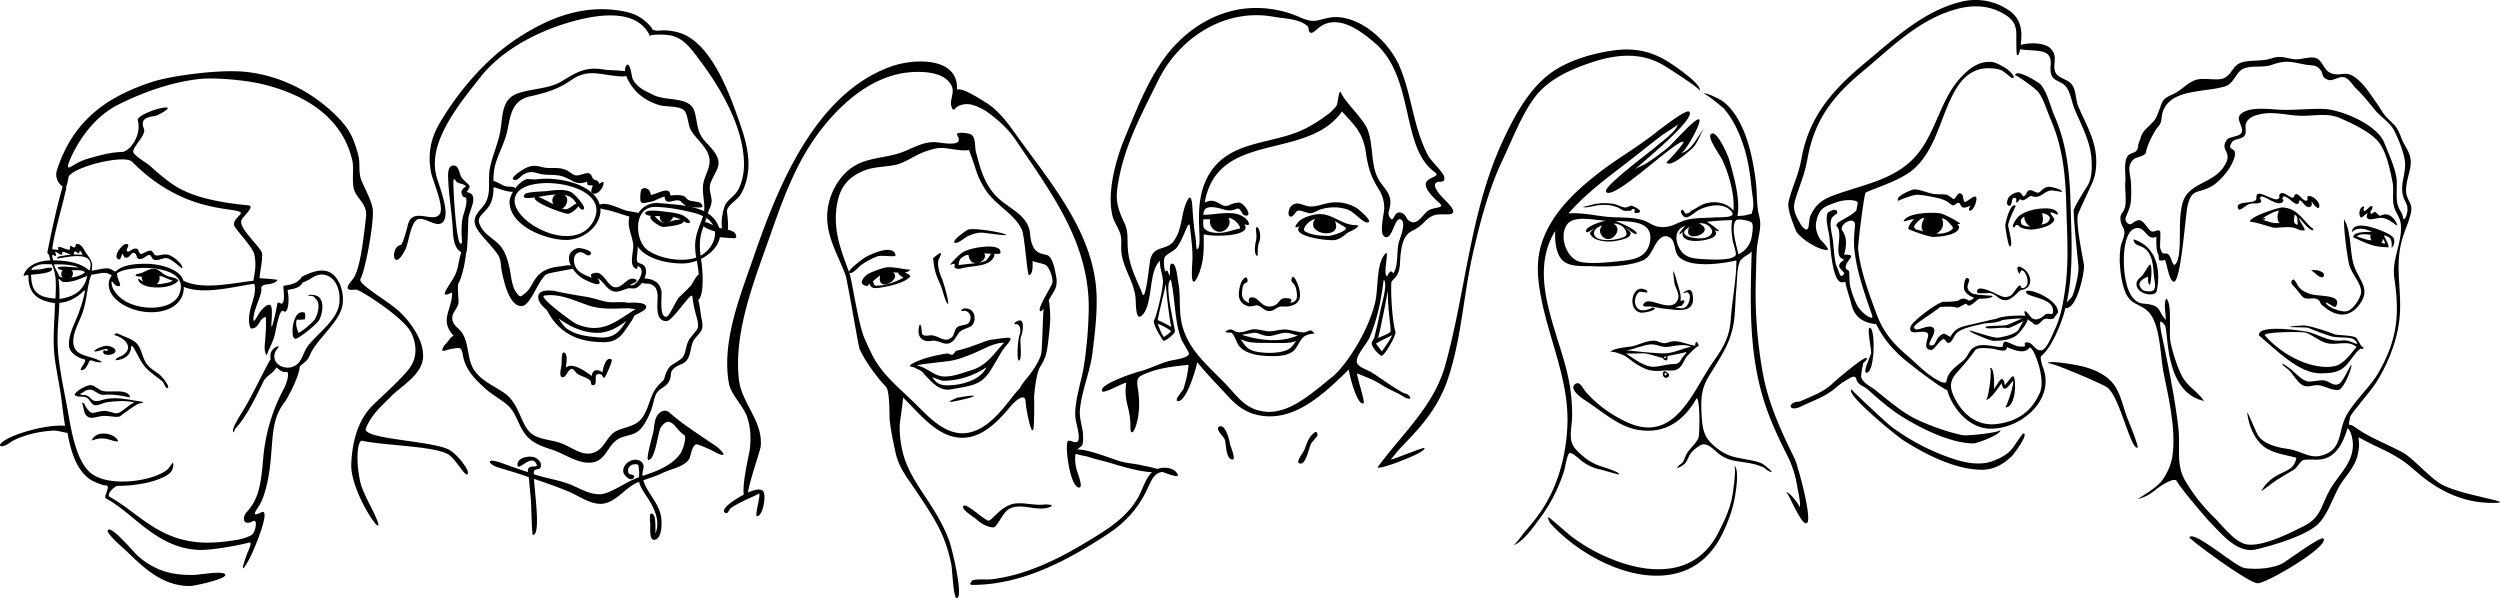 <svg xmlns="http://www.w3.org/2000/svg" viewBox="0 0 2280.12 545.64">
  <path d="M542.06 176.7c-4.91 0-1.91-5.94-1.31-7.22-3.6-1.49-5.08 1.49-5.32-3.85-10.52 4.37-14.11-2.7-23.61-5.11-7.07-1.79-13.28-.2-20.64-2.3-5.43-1.56-8.22-2-13.54.79-2 1.05-5 4.85-7 5-7 .56.35-5.39 2.64-6.95 8.06-5.49 12.42-7 20.69-4.75 7.95 2.16 14.13-.55 22.18 2.66 3.16 1.26 5.76 4.53 9.17 5 3.07.45 9.5-2.65 11.24-2.07 3.9 1.28 2.62 3.74 5 5.62 1.73 1.35 3.92.47 5.07 4.27 7.97-7 2.37 8.91-4.57 8.91zm96.69 12.53c-3.46 0-9.08 0-12.36-1.22-2.74-1-5.29-4.49-6.39-4.92-5.08-2-13.16 5.17-13.85-3.77-5.1 1.12-8.58 4.26-14.2 5-2.4.33-5.72 1.66-7.3 0-1.33-1.37-.54-11 .52-11.71 4.7-3.23 8.57 2 8.26 5.1 5.59-.18 17.63-9.07 18 .59 5-.41 8.12-.75 12.72.59.4.12 2.34 3.05 4.44 3.85s9.07 1.19 10.33 2.45c.91.93 3.46 4.04-.17 4.04zM520.68 175.1c-6.5-2.94-14.59-1.71-21.42-.85-3 .37-18.78.63-20.5 2.77-4.15 5.17 5.82 3.42 8.87 3C486 184.95 514.56 195 517.85 195c2.6 0 8-4.11 9.59-6.91 1.28 1.72 2.62 3.13 3.79 3.13 5.93-.05-7.31-14.66-10.55-16.12zm-13.53 2.29c-3.37 1.41-4.09 5.59-2.64 8.82-5-2.61-10.39-5.56-13.65-6.65 5.4-.81 10.83-1.93 16.29-2.17zm8.67 13.48a9.34 9.34 0 0 1-3.3-.83h.21c3.45-.86 7.48-9.61 1.65-12.31a15.68 15.68 0 0 1 8.92 4.45 25.52 25.52 0 0 1 2.46 3.46c-2.35.66-6.31 5.06-9.94 5.23zm106.86 5.49c-4.27-1.84-9.09-2.46-13.67-3-2.95-.33-19.23-3-20.48.57-.62 1.78 1.83 2.59 5.09 2.95-2.91 3.22 8.67 10.12 11.08 10.12 1.78 0 19.31-1.6 18.72-5.26 1.5.93 3 1.74 4 1.74 5.85.01-3.54-6.61-4.74-7.12zM605.06 203c-3-.31-6.05-3.94-8-5.88 1.65.05 3.31 0 4.76 0-.29 3.79 1.68 5.58 4.14 5.86a5.2 5.2 0 0 1-.9.02zm5-.81a7.33 7.33 0 0 0 3.8-4.2 30.68 30.68 0 0 1 5.23 1.31 11.12 11.12 0 0 1 1.8.91c-2.71-.21-7.15 1.07-10.79 1.97zm-69.14 149.15c-2.69 0-1.29-2.81-2.52-4.07-3.3-3.36-7.81-3.76-11.56-6.22-1.69-1.1-3.49-4.56-5.34-4.57-3.38 0-5.11 7.67-8.18 7.61-4.42-.1-1-9.44-1-13.48 0 1.51-.68-13.25 3.33-8.14 2.13 2.7.74 9.67.53 12.9 5.38-5.5 18.29 3.44 23.44 7.61 1-6.58 5.55-6.25 9.91-3.39.19-2.42 2.87-15.32 8.28-11.66 1.16.78-3.48 10.8-4.34 12.66-4.47 9.66-1.66-1.26-8.74.82-3.19.96.78 9.93-3.81 9.93zm47.96-72.73c-1.92-2.57-8.5-2.85-15.87-2.45-7.17-1.43-13.48.41-20.63-1.1s-11.77-3.49-19.08-4.58c-5.49-.82-21-3.44-27.91-5.24-6.1-.52-15.4-1-14.39 6.91.46 3.64 3.76 7.29 7.65 10.51a83.84 83.84 0 0 0 4.68 7.69c11.58 16.42 27.87 21.73 47.76 21.73 13.4 0 17.43-8.42 24-18.13a26.61 26.61 0 0 0 3.44-6.12c4.92-2.61 12.88-5.83 10.35-9.22zm-92.56-9c14.22-2.19 27.25 4.5 40.33 8.91 12.53 4.23 24.09 2.72 36.48 2.64a63.48 63.48 0 0 0 6.74.61c-18.36 11.48-30.8 23.58-54 13.75-3.64-1.52-35.26-24.89-29.55-25.9zm48.18 38c-9.46-.87-19.79-2.16-27.63-8-2.87-2.12-5.13-5.55-7.26-9.11l.43.3c10.29 7.33 21.92 12.76 34.8 12.76 10.52 0 18.68-5.22 26.71-11-.61.79-1.22 1.63-1.79 2.5-6.87 10.65-12.76 13.69-25.26 12.55z"/>
  <path d="M674.72 112.24c-9-25.81-25.24-72.14-54.25-82.14a57.88 57.88 0 0 0-14.29-2.43c-2.12-.15-7.27.76-9.11 0-4-1.62-.72-.2-3.88-3.69-6.94-7.67-13.49-11.44-23.9-13.53-35.85-7.16-68.29 5.25-97.9 24.8C443 54 418.55 82.72 401.33 111.68c-8.42 14.17-11.4 28.55-8.25 45.31 1.41 7.47 12.3 31.43 8.06 38.12-5.83 9.22-25.4-7.56-29.34 10.69-.86 4-3.68 14.15-6 17.65-10.29.94-7.77 27.7 4.19 3.48 2.75-5.8 4.55-23.8 10.64-26.76 6.68-3.25 18.16 9 23.75 1.85 6.54-8.4-4.71-34-6.73-43-7-30.92 22.39-65.48 40.25-88.36 19-24.32 50.41-41.07 80-49.9C540.75 13.92 576.53 7 590.73 29c4 6.24-.46 3.14 5.45 2.78a72.36 72.36 0 0 1 13.29.21c13.48 1.6 20.65 12.22 28.68 22.88 19.33 25.66 39.44 60.33 40.38 92.89.24 8.21-1 16.77-4.71 24.21-3 6.15-7.86 8.41-11.61 13.55-2.2 3-5.23 15.94-3.54 22.81-1-.2-1.95-.38-2.76-.56a24.81 24.81 0 0 0-10.32-13.18c1-4 4-8 3.37-12.93-.68-5.29-2.37-8-1.25-13.33s6.7-12.39 7.5-17.91c1.35-9.39-8.14-16.49-13.66-23.4-6.08-7.61-5.38-15.63-8-24.93-4.15-14.68-25.2-9.38-37.5-15.42-7.54-3.7-15.87-7.24-19.19-15.13-.65-1.55-2.61-18.14-6.16-10.77a8 8 0 0 0-.63 4.2c-5.57-.89-16.18-1-17.94-1.34-17.75-3.2-25.3 1.72-40.17 10.69-11.82 7.13-29.28 6.41-41.31 11.5-13.92 5.89-12 22.11-14.58 35-2.26 11.27-6.73 20.6-9.07 31.7-2.7 12.77 2.4 25.63-7 36.34-7.65 8.69-10.4 13.35-1.92 24.13 4.85 6.16 11.25 12.46 15.76 18.92 3.67 5.25 2.56 10.09 3.94 16.19 1.73 7.64 6.28 31.07 17.94 31.07 8.34 0 15.44-24.95 23-29.15 2.13-1.18 21.6-4.37 23.69-4.86a29.44 29.44 0 0 0 9.8 9.3c4.78 2.51 19.86 9.8 12.85-.89 6.07 3.57 9 12.45 17 12.45 3.79 0 8.22-2.54 10.92-3s5.33 1 8.45-1a15.81 15.81 0 0 0 4.18-4.2c1.7 1.31 6 .53 7.56 1.26 4.13 1.92 5.18 3.11 6.29 7.66 1.59 6.52-4 26.14 8.44 26.14 5.86 0 22.94-28.23 23.58-22.43 1.31 11.81 4.51 20.15 4.87 22.71.95 6.68-.26 6.88-3.58 11.1-3.69 4.71-5.24 5.75-6.86 12.51-2 8.53-2.37 9.29-9.19 13.64-5.42 3.46-6.49 3.42-9.27 10-2.43 5.7-.29 4.61-5 9-8.26 7.72-8.68 15.29-13.3 25.58-4.86 10.83-10.07 12.41-21.4 15.93-7.87 2.45-10 4.65-15 11.67-2.83 4-4.79 7.12-9.45 9.45-11 5.52-21.34-4.05-31.28-7.68-13.1-4.78-25.53-2.45-32.84-15.65-6-10.88-8.63-22.93-19.23-30.29-9.93-6.9-20-10.41-27.16-20.38-7.24-10.16-4.52-25.73-12.22-35.62-3-3.86-6.87-5.45-7.88-10.5-1.23-6.16 3.59-9.09 5.25-14.44.92-3-1-12.14 0-18.81 2.88-4 6.38-18.68 7.06-27.79 1.63-.39 1.94-29.48 2.19-31.72.88-8 10.7-22.15-1.75-24 6-6.93 1.46-5.82-4.23-13-2.51-3.18-2.31-11-7.36-11.19-5.89-.2-5.24 8.66-5.09 12.46.62 15.4 3.41 30.95 4.23 46.45.31 6 1 16.85 7.7 20.07a131 131 0 0 0-3 13c-1.74 8.13-5.42 12.6-9.6 19.43-3.86 6.3-3.36 8.18 4.17 4.34.54 15-11.2 24.24.16 38 .46.56.89 1.1 1.3 1.65l-.9.38c-2.35 1.06-4.2 5.21-6.83 7.46-3.14 3.62-4 7.61 1.36 5a71.48 71.48 0 0 1 9.69-1.8c5.68-.61 3.78 5.28 7.17 13.91 3.64 9.27 11.48 16.91 18.74 23.4 6.22 5.56 13.83 9.34 20 14.82 7.66 6.82 9.18 16.39 14.73 24.62 6.33 9.39 15.21 12.56 25.53 15.85 10.72 3.41 22.31 12 33.68 12 17 0 16.1-17.15 29.09-22.68 6.39-2.71 12.43-2.26 17.69-7.53 4.47-4.47 7.37-11 9.81-16.72 1.94-4.56 2.49-9.45 4.17-14 2.79-7.57 9.54-7 12.67-13.53s-.62-8.13 5.84-12.72c3.71-2.64 7.87-2.67 10.65-6.88 4.32-6.54 2.39-14.15 7.71-20.08 5.79-6.46 7.35-7.67 5.3-17.3-.61-2.84-1.7-13.3-3-16.9 6.08-4.86 3.63-29.83 3.07-33.66-.19-1.32-.39-2.61-.56-3.89 8.57-4.26 15.81-11.39 17.2-19.79 4.07.46 11.32.93 13.11.93 3 0 1.58-2.26 1.33-3.45-.45-2.09-3.63-3.38-7.19-4.3.83-5.52-.87-16.67-.78-17.31.71-5 9-9.68 11.8-13.8 3.72-5.5 5.86-12.19 7-18.69 2.75-16.1-1.8-32.39-7.08-47.47zm-261.15 53.2c.09 0-.44-4.38 2.19-.44 2.12 3.18 6.94 1.81 9.14 5.09-1.82 1-4.45 3.5-4 5.81 1.59 7.71 5.18-.08 4.45 9.22-.41 5.29-3.41 11.15-3.94 17.06-.69 7.69-.51 11.09 0 18.81-5.21 11.41-8.41-55.54-7.84-55.54zm236.83 40c-2.34-1.23-5.27-2.67-7.35-2.94.45-1.23.88-2.45 1.28-3.65a17.66 17.66 0 0 1 6.07 6.63zM451.22 152.1c3-12.06 9.49-22.07 11.85-34.62C465.61 104 467.82 91.47 483 88c14.57-3.29 25.36-6.21 38-14.95 14.49-10 24.4-5.47 40.68-3.76 1.35.14 6.33.71 9.49.09 2.22 6 7.25 12.37 10.12 15.14A49.63 49.63 0 0 0 601.81 96c5.43 1.59 18.39.46 22.33 4.8 3.14 3.46 3.42 13.41 5.93 17.78 4.82 8.36 14.15 14.66 16.61 24.3 2.53 9.9-5.21 17.82-5.58 27.61-.32 8.41 2 14.68 1.08 22.21-12.05-5.92-29.1-6.29-40.69-7.45a20.05 20.05 0 0 0-19.24 9c-2.84-.83-10.42-1.94-10.51-2-5.85-1.5-17.9-8.21-24-5.81-.27.11-.51.21-.73.31-1.29-4.63-4.44-9.15-10-13.1-8.73-6.24-20-9.09-30.51-10.19a72.08 72.08 0 0 0-17.29.1c-2.34.32-7.71-.5-8.62-.24-3.81 1.12-7.76 4.52-10.77 8.57l-.11-.34c-.52-1.58-6.66-1.21-8.45-1.6-2.3-.5-7.86-4.2-11.17-4.91a52.73 52.73 0 0 1 1.13-12.94zm90.63 48.33c-17.84 38-92-6.37-67.64-27.12 17.59-14.31 82.22-3.91 67.64 27.12zm32.78 59.31c1.29-.63 10-3.55 3.86-5.37-6.79-2-11 9.2-18.26 7.51-6.35-1.48-9.7-14.25-17.24-13-3.32.55-5.43 1.47-3 4.5-5-1.94-11.25-4-14.34-8.74-2.85-4.35-3.72-12.68 2.48-14.49 4.28-1.25 7.54 5.15 10.57 1.79 2.84-3.16-9.61-6.43-12.22-5.52-8.62 3-8.86 9.56-5.87 15.72-2.63-.62-7.16.59-9.39.81-7.68.78-14.45 2.39-20.18 8-4.84 4.75-6.84 12.67-12.37 16.75-3.76 2.77-3.93 4.39-7.93-1.13-4.23-5.85-4.58-15.95-6.17-22.66-1.8-7.61-3.7-14.6-9.06-20.51-4.78-5.28-11.4-8.33-15.52-14.33-7.25-10.57-1-11.85 5.05-19.69 4.33-5.63 5-12.06 5.09-18.66 5.91 1.62 11.43 4.15 17.68 4.28-2 3.47-3.26 7.1-3.1 10 1.17 21.63 33.6 33.85 51.52 33.85 17.2 0 32.74-14.37 31.36-28.82a47.65 47.65 0 0 0 6.59 1.56c5.81 1.3 14 4.32 19.86 5.91a22.51 22.51 0 0 0-.44 2.95c-1.11 6.85 2.86 15 3.86 21.83.79 5.42-2.64 15-.3 20 1 2.19 5 5.06 4.23.29 9.91 2.9-2.01 20.82-6.76 17.17zm55.92.23c-3.56 3.89-7.16 7.33-11 11-3.05 3-8.92 17.38-11.58 17.88-7.13 1.35-4-20.16-4.65-23.16-1.16-5.38-3.39-8.35-8.48-10.4a19.6 19.6 0 0 0-7.12-1.29c1.53-3.49 2.1-7.33.71-10.26-1.8-3.78-5.65-2.69-7.37-5.33-.78-1.19.61-10.69.6-11.34 0-.81-.06-1.6-.13-2.38 8.28 12 27.55 15.62 41.1 15.62a36.73 36.73 0 0 0 12.87-2.56 123.23 123.23 0 0 1 1.79 12.51c-2.91 2.16-6.6 9.55-6.74 9.74zm3.45-36a67 67 0 0 0 1 11c-13.27 4.41-33.6.94-44.45-6.93-11.85-8.59-13.07-39.31 6.63-39.31 10.91 0 24.77 2.65 35 5.22a45.57 45.57 0 0 1 9 3.18c-.14.47-.28.95-.46 1.44-3.01 8.61-6.72 15.99-6.72 25.37zm5 9.31c-1-7.75-1.19-15.05 1.35-23 .43-1.36.88-2.64 1.33-3.9 2.18 1.92 6.79 3.57 10.36 4.64 1.06 8.8-5.32 17.98-13.04 22.23z"/>
  <path d="M646 402.19c-8.27-5.62-16.65-11.19-24.7-17.19-1.46-1.09-7.86-6.12-11.1-9-4.67-3.69-9.19.63-10.76 3-2.44 3.69-2.74 9.45-3.33 13.65-.45 3.23-7.62 26.86-4.73 26.86 6.38 0 8.7-25.88 11.33-29.68 8.86-12.8 13.64 2 20.73 6.6 3.77.94-.68 13.85-2.56 16.72-4.39 6.73-11.33 11.19-18.41 14.65-5.35 2.62-11 4.36-16.54 6.33 0-.56-.06-1.13 0-1.73.1-4.21 2.82-7.54-.9-11.07-6.17-5.85-18.43 1.61-16.39 9.72.6 2.38 6.22 8.49 9.14 5s-3.87-3-4.34-4.15c-1.52-3.63-.09-7.56 4.34-8.3 5.7-.94 4.29 1.35 5 4.89a23.48 23.48 0 0 1-.09 6.8c-.88.34-1.76.68-2.63 1-10 4.18-16.52 9.28-26.39 13.11-10.76 4.17-21.5-2.21-31-6.44-11.7-5.2-23.74-6.34-35.85-10.47 0-1.7.13-2.85.46-3.24 2.16-2.63 5.95.44 6.11-5 .09-3.09-2.87-5.72-5.52-6.94-4.58-2.1-17.18-.15-15.81 7.36 1 5.24 13.86-12.62 17.76 0-3.15 2-5.76-.67-8.11 3a5.65 5.65 0 0 0-.21 3c-8.22-2.8-16.51-5.62-24.71-8.67-14.66-4.85-11.31 1.52-2.49 4.29 8.37 2.58 16.79 5 25 7.85l2.89 1c.09.48.15.85.17 1.08.6 6.71 1.31 13.41 1.87 20.13.3 3.54.83 31.58 1.79 31.58 7.18 0 2-35.23 1-51.16 10.75 3.64 21.52 7.31 32 11.76 9.05 3.86 18.61 11 28.78 11 12.87 0 22.08-14.45 33.23-19.34.62-.27 1.24-.52 1.87-.77a13.19 13.19 0 0 0 .69 2.5c1.92 5 5.28 9.22 8.06 13.72 5.66 9.16 10.56 20 6.16 30.88-.14-3.47.46-14.27-1.64-16.75-4.59-5.42-3.33 5.61-3.13 7.8.28 3-1.15 14.74 3.34 14.74 7.33 0 7.27-14.3 6.84-19-.93-10-7.07-17.34-12-25.62a36.38 36.38 0 0 1-4.48-9.68c5.9-2.13 11.95-3.88 17.62-6.67 7.95-3.9 19.55-5.31 24.35-12.94 1.19-1.89 2.63-14.56 7.57-13a106.23 106.23 0 0 1 17.72 7.96c12.4 5.56 1.52-5.21-1.85-7.06zm610.85 23.48c-2.35 3.21 16.45-3.45 18.37-4.28 2.85-1.23 24.14-8.9 24.06-12.7 0-1.52-28.38 10.49-30.81 10.38 0 0 6.7-8.17 7.1-8.6 5.78-6.2 11.72-12.25 17.34-18.6 11.51-13 21.24-28 27-44.43 12.75-36.5 14.69-77.14 23.15-114.86 6.43-28.66 14.74-60.3 27.43-86.81 8.77-18.33 16.95-40.4 29-56.68s31.27-25 50-31.46c22.47-7.76 45.09-10.73 66.43 1.12 3 1.64 35.1 22 34.39 24.16 2-6.07-22.67-22.49-26.39-25-16.83-11.26-33.38-14.72-53.39-11.76-20.62 3-44.77 10.27-60.83 24.12-17.54 15.13-29.28 37.16-38.91 57.87-30.21 65-33.7 137.24-52.77 205.37-10.34 37-39.27 62.21-61.16 92.14zm157.09 51.54c26.51 29.42 77 56.91 117.55 45 17.61-5.15 30.48-17.78 38.62-33.86 5.92-11.7 10.58-24.34 12.58-37.32.59-3.81 3.89-24.06-1.21-26.38 2.69 1.23-1.31 27.25-1.93 30.08-2.42 11-7.41 21.56-12.55 31.48-8.72 16.83-22.45 28.48-41.4 31.85-21.35 3.8-43.91-2.5-63.22-11.4a155 155 0 0 1-30-18.06c-1.76-1.36-20.08-17.41-20.24-17-.52 1.4 1 4.51 1.8 5.61zM1549.52 316c-.18-.91-1.46-5.33-2.92-3.59a5.46 5.46 0 0 0-.46 2.85c-6.58-.79-13.28-4.36-20-4-3 .15-5.58 1.8-8.39 1.75-3.09-.06-5.93-2.16-9-2.27-6.36-.23-13.3 3.45-19.44 4.94-3.4.82-21.32 2-20.56 6.2-.58-3.22 11.82 1.86 13.24 2.71 3.52 2.11 6.67 5.06 10.19 7.25 9.33 5.78 14.29 7.24 25 6.15 3.15-.32 8.25.41 11-.53 5.28-1.78 6.65-6.49 9.32-11 1.05-1.76 11.55-12.63 12-10.46zm-54.79.56c3.77-1 8.11-2.57 12-2.45 4.85.15 8.76 2.63 13.45 2.31 6.19-.42 15.64-3.48 22.07-.08-8.45 1.6-16 6-24.87 5.93-11.25-.11-23.81-1.9-35.07-2.74 3.36.25 9.17-2.14 12.38-3zm25 8.62q-.62 2.13-2 1.13c-.87-.84 2-1.32 2-1.13zm14.2 1.54c-3.16 5.93-4.2 5-10.28 5.51-4.94.38-11.74 2.54-16.57 2.26-8-.46-18-7.83-24.33-12.42 1.36 1 14.15-.2 17.73.34 5 .76 12.7 3.35 15.87 4.07.4.09 1.06 2.18 3.17 2.17 2.44 0 .67-3.49 1.59-3.83 1.44-.54 16.84-3.36 17-3.93-.44 2.13-3.14 3.94-4.15 5.85zm-15.6 13.34q3.28.45 1 2.24c-2.06.28-.76-1.88-1-2.24zm-.34-1.46c-2.77.7-1.35 7.71 2.86 5.61 3.56-1.77-.33-5.45-2.85-5.61z"/>
  <path fill="none" d="M1515.09 350.75c.86.13 10.84 0 10.11-2.21-1.26-3.79-19.19 2.94-21 3 3.5-.2 7.38-1.36 10.89-.84z"/>
  <path d="M1506 281.11c-6.18 2.64-13.18 3.65-14.72-4.79-.57-3.12.86-8.35 3.93-10 1.47-.79 6.58 1.11 7.09.19 1.27-2.25-5-3.33-6-3.22-5.4.57-7.79 7.7-7.44 12.23.36 4.71 2.64 8.53 7.4 9.6 2.15.48 12.84-1.4 13-3.88a2.37 2.37 0 0 0-3.26-.13z"/>
  <path d="M1543.71 268.38c-1.61-8.12-7.64-1.06-8.95-1.65 3.15 1.43 3.34-2 5.86 1.45 1.47 2 0 7.23-1 9-3.19 5.6-6.33 3.9-11.88 3.3 0 0 6.35-2 5.92-1.47.77-1 5.93-7-.95-4.41.81-4.6-.83-9.82-2.21-14.07-.71-2.18-2.93-12-4.6-13.29.05 0 1.1 10.62 1.36 11.56 1.08 3.87 4.95 10.14 3 14.49-5.68 13-24.9-2.81-30.3 2.77-4.52 4.66 3.39 3.29 5.48 3.49 4 .38 8.5 1.64 12.75 2 11 1 29.17 5.4 25.47-13.23zM1494 194.1c5.89-1.2-4.3-6.26-5.86-6.51-1.09-.18-4 1.62-5.66 1.63-2.89 0-7.78-2.79-11-3.33a52.15 52.15 0 0 0-16.63.14c-1.14.16-10.75 3-11.56 2.54 2.83 1.6 10.34-.87 13.47-1.24 6.68-.77 11.86-.76 18.29 1.71 1.94.75 4.48 2.77 6.41 3.16 1.64.33 4.55-.1 5.46.12.57.14 1.62-2 2.8-1.77 3.4.59-2.08 4.83 4.28 3.55zm-4.09-38.51a7.66 7.66 0 0 1 1-1 3.7 3.7 0 0 0-1 1zM1636.07 417l-.09-.18z"/>
  <path d="M1637 418.74l-.88-1.77-.09-.18.09.18.87 1.75c-12.15-24.6-24-50.23-29-77.33a407.41 407.41 0 0 1-6.52-88.34c.3-8.91.2-17.93.94-26.81.6-7.21 2.89-14.09 3-21.46.07-5.24-1.36-8.46-2-12.76-1.29-8.82-.91-18-2.08-26.94-2.36-18-6.07-37-14.49-53.22-3.9-7.52-9.07-14.79-16-19.8-.88-.63-16.13-9.06-16.87-6.19.5-1.94 17.62 12.41 18.29 13.19 8.41 9.71 14.07 21.93 18 34.09 3.95 12.35 6 25.25 7.2 38.14.5 5.46 2.61 14.59 1.1 20.07-1.39 5.06.22 3-5.32 4.69-2.56.76-6 .81-8.65 1 3-15.44-3.43-37-7.69-52.1-.69-2.44-11.92-29.16-16.84-22.08-2.43 3.5 9.19 19.54 10.86 23.16 6.07 13.18 11.27 31.53 10.07 46-6.74-7.61-16.86-9-26.11-6.23-4.52 1.35-7.86 4.44-12.06 6.16a7.77 7.77 0 0 1-5.66 2.92 25.3 25.3 0 0 0-2.39-3.58c-4 .43 0 6.3 2.26 6.85 3.35.84 9.6-5.33 12.49-6.73 8.2-4 21-6.94 28.61.29 7.87 7.48-8.4 6.17-14.62 6.62-8.94.64-20.09.06-28.55 3.25-8 3-12.43 6.57-22 5.25-5.36-.74-7.66-3.26-12.38-5.21-9.19-3.79-22.21-3-32-3.66-12.27-.82-25.78-4.4-38-3.3 17.76-20.5 39.61-35.46 60.71-52.14 8.12-6.42 16.23-12.86 24.46-19.15 1.22-.93 14.29-9.08 14.33-9.9-.26 5.64-15.91 16.84-19.52 20.06-5.3 4.72-49 37-45.79 41.4 6.52 9 62.74-46.57 70.43-45.74 2.59.28-15.25 19.16-15.34 19 4 5.4 22.76-12 24.72-14.12 4.72-5.16 6.57-13.73 10.83-18.25-6.75 7.16-11.74 21.31-22.41 24 4.34-1.11 20.28-30.13 16.49-31s-24.1 22.35-27.87 25.46a213.31 213.31 0 0 1-20.65 15.06c-1.74 1.12-7.48 3.35-9.89 5.18a7.66 7.66 0 0 0-1 1 3.7 3.7 0 0 1 1-1c7.53-6.87 56.49-46.78 49.46-52.71-3.11-2.62-30.05 19-34.31 22.2-15.63 11.8-32.6 21.66-48.07 33.67-17 13.22-33.86 28.43-44.63 47.35-13.21 23.21-12.7 43-7.58 68.39 7.55 37.51 24.72 73.86 23.64 112.57-.73 26-7.13 52.34-20.54 74.75-5.33 8.91-12 17-18.8 24.75-1.71 1.95-7.84 11.24-10.29 11.77 8.58-1.87 19.89-18.38 24.82-25a145.12 145.12 0 0 0 21.88-43.28c.85-2.7 2.57-15 5-15.78s9.54 6.27 11.48 7.63a41.68 41.68 0 0 0 16.66 7.42c1.7.34 16 4.68 16.49 4.37 2.52-1.74-15.26-7-17.14-7.7-9-3.12-15.2-8.05-21.7-14.85-8.07-8.44-3.6-19.8-3.59-31.07a165.94 165.94 0 0 0-3.76-35.81c-9.12-41.7-37-91.67-11.64-132.57-.49 8 .33 20.36 6.37 26.54 6.48 6.63 18.61 5.28 27.31 5.67 13.68.61 28 .23 41.22-3.53 10.28-2.91 11.14-6.93 16-15.46 3-5.21 7.52-11.29 14-6.9 4.8 3.24 3.58 12.12 7.07 16.39 9.55 11.7 40.23 7.26 53.23 4.2 0 17.62-3.91 36-5.12 53.7-1.11 16.2-6.86 25.8-16 38.74-18.67 26.45-34.52 74.89-78 55.4-14.35-6.43-29.59-17.23-39.29-29.38-1.71-2.14-4.46-8.46-8.34-5.87-6.86 4.57 6.38 13.48 9 15.16 14.55 9.29 29.62 23.36 47 26.59 24.93 4.62 42.51-7.58 54.39-28.49 3.37-.81 3 32.69 1.8 35.76-2 5.27-7.44 9.41-10.42 14.19-1.63 2.61-2.29 5.89-4 8.35-1.24 1.75-4.26 2.77-4.86 4.78-.46 1.55 6-2.68 6.72-3.43 2.72-2.86 3.5-7.4 6.21-10.45 2-2.21 7.63-7.2 10.75-7.35 5.24-.25 9.92 5.34 14.21 8.67 8.85 6.86 16.28 6.36 27 8.4a55.17 55.17 0 0 1 12.87 3.59c2.5 1.15 5.27 4.59 8.22 4.48 1.18 0-7.28-6.89-8.37-7.42-4.37-2.14-9.58-3-14.3-3.88-10.25-1.91-16.83-2.69-25.49-9-13.49-9.83-15-17-15.75-33-.63-13.2-.34-22.22 6.56-33.72 11.6-19.32 21.55-32 23.54-55 .76-8.78.91-17.61 1.77-26.38.61-6.21.38-15.51 2.38-21.39 1.42-4.18.21-2.13 3.32-5.07 2.56-2.42 5.69-3.4 8.16-6.15-1.31 45.27-2.77 90.59 10.66 134.47 5.5 18 13.33 34.76 21.73 51.5a95 95 0 0 1 9.25 29c.37 2.48 3.68 16.28 2 18.36.79-1-9.65-15-12.14-13.58 1.55-.91 13.41 29.86 18.55 28.12 6.08-2.01-8.14-53.23-10.67-58.49zm-163.87-213.58c-3.36-2.7 3.41-.48 4.58.12a10.34 10.34 0 0 1 4.61 4.29c3 5.59-.16 6.7-6.64 8.32-4.75 1.18-17 2.33-20.73-2.17-3.59-4.35 1.51-8.92 6.44-10-4.64 4.41-.95 11.82 5.11 12.29 5.55.4 12.17-8.39 6.63-12.85zm32 13.65c-1.86 14.92-13 17.86-25.69 19.14-11.35 1.14-26.35 3.06-37.71 1-12.73-2.35-20.73-23.95-12.07-34.7 6.69-8.26 25.79-3.09 35-3-1.7.22-19.83 5-18 10.21.61 1.7 6.65-2.89 7.66-3.43-4.51 4.55-5.72 4.07-1.83 8.09s14.17 4.55 19.22 3.94c2.82-.34 12.76-2.27 14.52-4.84 2.66-3.88-.31-3.64-3.7-7.9.84.45 8.81 7.51 10 6 2.33-3-17.77-11.54-19.43-11.84 12.4.53 34.17-.54 31.93 17.37 1.97-15.29-.45 4.32.1-.04zm35.94-11.95c-8.82 16.89 26.65 5.51 8.45-3.15 8.83-1.44 18.08 8.92 6.58 12.91-7.54 2.62-29.95-1.39-15.04-9.75zm42 25.71c-3.31 5.82-25 4-30.95 3.66-8.66-.43-3.47-.17 0 0-7.88-.4-15.19-1.28-19.65-8.44-5.07-8.14-5.54-18.55 4.62-21.73-.19.14-6.87 7.23-5.09 7.73a13 13 0 0 0 2.75-2.35c-2.09 9.13 11.84 8.9 18.35 7.8 5.37-.91 15.88-3.34 10.58-9.67a6.22 6.22 0 0 0 4.2 1.22c.31-.57-9.72-8-11.11-8.49a226.35 226.35 0 0 1 23-1.54c-1.06 6-.45 12.24.47 18.22.27 2.2 3.76 12.02 2.81 13.6zm14.45-15.53l-.13.89-.05.38-.08.59.08-.59.05-.38.13-.89.14-1 .06-.4v-.08a21.38 21.38 0 0 1-12.19 16.33c-1.08-5.74-7.89-26.14-1.82-31.18 1.76-1.46 12.31.47 14 2.47 1.84 2.17.38 9.72 0 12.37v.08l-.06.4zm81.18 408.08l.77 1.56zm1432.54 1.12h.06zm124.2 13.17l-.08.59zm40.42 202.03l.36.73zm0 0l-.81-1.63zm1.32 2.64l.25.5zm-.19-.36l.19.39z"/>
  <path d="M1541.06 206.87c-1.33.74-3.73 7.15 0 0zm11.02 29.37c3.79.19 2.28.11 0 0zm-78.88-31.03l.16.13zm124.31 11.84l-.13.89zm.14-.99l-.14 1zm.07-.48zm-124.02-9.96l.23.19zm-.34-.28l.34.27zm124.36 10.24zm-123.79-9.78l.1.08zm371.49 39.2c-9.59-6.36-3.77 6.21-3.32 4.64a5.59 5.59 0 0 1 1.39-2.8c2.29-1.83 7.11 6.89 5.47 12.4-.66 2.22-3.41 4.46-5.32 3.22-.67-.43-.21-1.47-1.13-2-1.88-1-6.38 8.07-8.83 9.25-4.72 2.27-7.54.84-11.94-1.13-.81-.36-20-10.68-18.43-1.89.28 1.5 10.7.31 12.55.77 5.11 1.29 7.2 6.37 13.34 6.34 6 0 12-8.9 13.87-9.16 12.08-1.64 10.02-14.64 2.35-19.64zM1833 224.75c-1.38 0-4-16.72-4.08-19-.09-2.52 5-22.41 9.62-17.78-.27-.27-7 14.22-7 17.44.02 2.43 5.12 19.34 1.46 19.34z"/>
  <path d="M1832.66 187.69c-3.33 0-1.92-5.16-1.28-6.58 1.19-2.63 5.64-5.54 9.13-5.8 4.5-.33 3.34 5.61 6.18 3.14 2.4-2.09 1.65-7.7 9.4-3.45 5.59 3.07 5.08-4.27 12.79-4.67 1.73-.09 12.12 2.37 11.78 4.55-.07.44-9.25-1.5-10.27-1.27-7.74 1.76-9.48 8.09-17.56 5.17-2.26-.82-6.95 6.52-10.07 2.91-.63-.73-2.09 3-3.34 3-1.82-.06 1.32-3.68-2.06-4.26s-1.66 7.26-4.7 7.26zm-35.57 4.43c-3.52 0 1-5.09-.29-4.44-12.16 6.08-6.23-6.86-13.36-1.3-4.15 3.24-3.53-2.72-14.78-5.45-5.79-1.4-14.36-3.12-20.35-3.36-3.24-.13-17.24 5.27-16.78 5.67-4.26-3.72 12-10.34 13.79-10.48 5.34-.42 14.17 3.91 19.45 4.28 10.39.73 9.67-1.18 16.21 4.15 2.88 2.34 3.59-7 7.81-4.47 2.85 1.74.88 6.73 3.47 7.45 1.89.53 13.81-12.52 9.46 1.8-.28.92-2.59 6.15-4.63 6.15z"/>
  <path d="M1908.74 165.67c3.06-7.29 3.67-17 2.79-24.76-1.82-16.13-9.78-29.13-16-43.89-2.79-6.63-1.7-15-6.37-20.55-3.28-3.93-12.36-5.54-14.38-10.2-3.48-8 3.07-14.46-4.83-22.29-5.43-5.39-20.56-5.18-26.94-3a85.16 85.16 0 0 0 .58-10.79C1843 21.77 1840 15 1833 10a53.65 53.65 0 0 0-43.06-8.7c-34.91 8-62.15 33.83-88.76 55.93-29.42 24.44-51.17 48.66-58.15 87.37-2.87 15.92-7.9 24-11.67 39-1.73 6.9 4 20 6.49 26.62 2.14 5.61 19.17 17.56 28.38 17.81 3.9.1-6-9.43-6.43-10.23-2.65-4.4-4.39-10.11-3.33-15.29 2.63-12.84 7.43-14 18-17.87 6.69-2.44 14.41-2.69 18.09-1.28 3 1.14 1.35 2.06.71 8.25-5.89 7.12-21.39 11-17.85 15.09 6 7-3.54 26.24 5.09 29.36 3.66 1.33-3.92 2.49-3 7.22.24 1.31 4.3 5.06 4.47 5.95 0 .13.35.39-1.66 2.19-1.17 1.05-2.25-.78-2.64-1.94-1.46-4.38-2.89-6.87-3.27-8.48-1.71-7.32-1.83-15.24-2.86-22.69-.71-5.13-3.33-13.86-1-19.11 1.08-2.46 5.13-4.25 5.13-5.11 0-5.47-8.11-1.13-8.76.28-2.47 5.36.84 15.92 1.57 21.42s2.17 41.74 11.5 41.74a23.34 23.34 0 0 0 3.09-.5c.12.86.23 1.58.31 2 .69 3.93 4 13.65 5 17.81 3.21 14 12.64 17.71 22.8 18.82 6.1 12.35 14.42 22.57 25.52 32 5.74 4.9 32.87 26 39.31 28.18a44 44 0 0 0 4.68 11.28c7.09 12.68 19.62 23.87 34.95 23.87 28.76 0 59.33-27.49 47.39-56.45-.44-1.07-2.62-8.68-1.36-9.75 8.33-7 14.31-21.66 16.51-26.88a118.87 118.87 0 0 0 5.62-16.94 4.8 4.8 0 0 0 .63 0c10.25 0 16.57-32.63 16.3-38.45-.17-3.58-8.26-39.94-5.36-47.38 2.29-5.97 11.72-25.55 13.36-29.47zM1706 289.61c-4.58-1.39-9.18-7-10.24-8.19-3.52-4.08-8.11-17.71-8.71-22.76-.47-4-.09-7.64-.66-11.09-.27-1.64-3.13-1.27-3.05-3.93.2-6.63 12-11.72-1.46-11.39.41-1.66 4.47-13.52-1.4-21.58-4.47-6.14 12.37-15 11.36-4.65-1.56 16-.71 20-.5 22 2 18.77 8.59 37.84 14.74 55.63 1.12 3.28 3.06 6.91-.08 5.96zM1860.52 358c-7.3 16.7-19.59 26.07-38.84 28.67-16.76 2.26-29.78-7-37.68-21.27-5.14-9.31-7.26-16.51.46-25.2 6-6.79 10.7-11.9 16.88-20.65 2.17-3.07 10.73-2 15.65-1.56 3.51.29 13.29 4.6 13.45-1.42 2.92 1.23 15.53 7.39 20.22.83 2.95-4.15 15.68 27.27 9.86 40.6zm35.14-114.67c.24 7.23-2.9 20.23-5.68 26.94-.33.8-3 3.24-5 5.6 1-4.82 1.84-9.69 2.46-14.58 3.19-25 1.68-50.43 1-75.55-.69-27.46-3.49-54.46-14.61-79.89-3.87-8.86-6.36-21-12.44-28.56-1.81-2.25-23.47-15.42-23.47-8.43 0-1.55 19 12.1 21.25 15.23 5.1 7.05 7.74 17 11.19 24.93 11.22 25.9 13.51 51.51 14.23 79.4.64 24.88 2.46 50-1 74.77-1.8 12.85-4 25.63-9.54 37.43-1.84 3.95-7.37 18.58-12.32 18.9-5.7.37-7.54-6.69-12.17-7.21-5.53-.61-.8 3.33-3.77 3.71-6.95.88-11-3-16.52-4.42-2.62-.65-2.38 4.66-3 4.74-6.26.88-18.21-4.42-26.08.55-5.22 3.29-4.54 8.09-10.9 13.06-9.5 7.4-13 11.24-13.95 17.47-.81 5.14-13.28-3.88-14.44-4.7-7.64-5.35-14.41-12.5-21.53-18.54-13.22-11.23-22-21.8-28-38.15-6.75-18.41-14.54-38.74-16.6-58.29-.53-5.07 5.35-49.48 6.61-51.73s31.83-10.46 44.72-22.44c20.59-19.13 23.82-48.54 37.47-71.79 6.15-10.48 14.86-18.56 27.46-19.49 4.09-.3 10.44.22 14.31 1.74 1.57.61 9.43 7.24 9.67 7.24 5.36 0-3.81-7.81-4.13-8-3.29-2.26-10.13-6.31-14-6.71-11.8-1.21-20.87 5.78-29 14.63-18.89 20.45-22.33 51.65-42 72.7-18.84 20.12-46.77 24.57-71.94 33.7-9.73 3.53-16.23 7-21.63 16.78-2.12 3.84-1.87 5.61-2.75 11.88-1 7.26-6.64-.47-7.39-1.85-3.93-7.21-7.5-12.85-5.2-20.87 4.2-14.6 8.65-22.75 11.48-38.47 6.41-35.6 22.71-56.9 50-79.59 27.51-22.88 53.24-49.5 89.31-58 13-3 26.67-2.23 38.7 4.55 7.26 4.09 11.17 7.78 12.4 16 .37 2.5-.29 22.1.94 22.34s2.06-2.2 2.67-5.48c5.84 1.52 21 0 25.33 4.78 5.14 5.58.54 12.52 3.4 19.21 2.19 5.12 9.22 5.51 12.76 9.74 4.54 5.41 5.45 14.48 8.15 20.9 6.59 15.64 14.87 30.11 15.56 47.42.32 7.94.15 16-4 22.86-1.21 2-12.42 19.4-12.39 22.31.09 11.57 4.27 48.25 4.37 51.22z"/>
  <path d="M1828.81 371.63c1.07 0 8.28-20.57 7.26-24.41-5 5.95-8.59 11.81-10.57 2.27-1.2 1.81-11.83 17.86-14.36 14.48 2.25 3 6.49-30.32 3.42-27.95 4.62-3.54 4.38 17.14 4 18.83 4.38-5.67 7.81-15.43 10-3.57 2-1.92 4.88-6.94 7.25-8.12 2.96-1.48 4.06 28.47-7 28.47zm19.04-105.24c-.19 4.7 23.28 4.8 24.51 15.79.89 8-3.57 1.51-7.63 5.19-6.41 5.8-10.68 4.58-13.74.31-1.58-2.22-6.33-7.7-3.83.34-1.61-.33-20.36-.48-26.35 2.72-7 1.36-17.53 4-18.35 4.18-12.91 3-18.44 3.14-23.39 12.05-.5.9-4.63-2.7-5.92-2.65-1.5.06-4.07 2-5.3 3.42-1.85 2.08-2.78 7-5.63 7.32-8 1 6.08-11.72.81-16.23-4.51-3.86-16.75 5.61-17.22-.49-.22-2.82 15.73-11.56 23.74-18.4.17 0 11.53-.79 14.39.48s9-5.06 10.07-2.8c1.7 3.57 7.34-2.52 10.8-5.17h.92c1 0 11.85-.11 11.61-2.52 0-.4-16.35-.77-19-2.56-8.34-5.62-.26-10.43-2.81-13-4-4-4.67 8.17-4.19 9.56 1.25 3.63 5.23 6.31 9.23 7.61-1.86 1.72-4.08 3.43-6.06 2a6.58 6.58 0 0 0-7.95.35c-1.6 1.2-10.65 1.48-13.67 1.33-4.88-.26-28.64 17.59-30.24 22.54-3.34 10.38 13 1.27 15.79 6.78 1.41 2.8-6.35 14.62 3.21 14.62 2 0 7.67-8.55 10.12-9.62 3-1.28 2.72 4.14 6.44 3 1.76-.54 4.78-7.36 6.26-8.67 6-5.31 17.44-6.83 25.06-8.79 1.13-.29 12.87-.51 16.54-3.15a148.14 148.14 0 0 1 18.52-1.48c-4.85 1.83-12.93 5.73-14.48 6.08-3.88.87-19.16.2-19.16 1.86 0 2.61 16.47-.25 19.2.7 2.39.83 8.3-2.75 15.32-6.23-2 3.12-4.13 7.69-5.16 8.66-4.26 4-12.29 5.5-18 6.45-3.87.64-23.6-6.27-25-6.39-5.57-.49 17.64 9.29 20.86 9.29 7.14 0 15.21-.73 21.13-5.07 1.56-1.14 9.94-10.75 9.91-14.53h.23a21.42 21.42 0 0 0 3.7 2.51c2 1.18 1.1 2.36 4.17 2.36 2.91 0 5.12-4.4 7.33-5.11 3.52-1.13 4.8 1 8.55-.61-.17.07 3.88-5.83 3.77-4.88 1.63-12.43-28.9-24.32-29.11-19.15zM1764.63 216zm.58 0zm-1.9 0zm.23 0zm21.55-11.35c.32 0 1.95-.39 2.25-.39 2.91 0-13.46-8.91-17.66-9.66-5.6-1-28.35-1.19-33.27 6.48-1.3 2 3.77-.62 9.35-1.35-2.52 2.5-6.77 8.56-4.65 9.49 3.86 1.69 17.92 6.85 22.21 6.85 5.62 0 23.56-1.64 23.46-9.23-.02-.4-.67-1.21-1.69-2.19zm-29.91-6c-3.41 6.11-3.11 10.08-1 12.35-4.16-1.46-7.43-.7-8.45-4.07-.32-1.03 5.17-8.36 9.46-8.24zm10.92 14.3c3.77-1.72 8.2-6.75 4.88-14.07 1.36.5 2.74 1.13 4.1 1.79 2.89 2.71 6.07 6.17 6.1 7 .08 2.21-7.27 6.24-15.07 5.33zm86.83-21.32c-4.26 1.2-9.75 3.18-12.77 6.75-.48.56-7.27 9-2.81 9 .37 0 .19-2.48 2.69-2.05 1.43.24 1.25.7 1.54 1.07 1.91 2.44 10.38 3 11.34 3 1.23 0 18.07-1.88 20.59-8.61.74-2-5.44-7.3-2.73-7.06s6.94 3.56 6 .94c-2.62-7.67-21.84-3.61-23.85-3.04zm-9.8 8.81a14.85 14.85 0 0 1 2.14-2.28c.32-.23.66-.43 1-.63a10 10 0 0 0 5.56 9.07 15.08 15.08 0 0 1-7-1.35c-1.88-.9-1.68-3.15-1.7-4.82zm25.69.68c-1.42 2.44-3.57 3-7.1 3.81 2.09-2.26 1.78-7.77.53-10.45.93-.01 9.66 1.31 6.57 6.63zm-166.59 138.83c-3.68 0 4-15.71 4.32-17.82.46-3.13-4.13-23.19-1.22-23.19 5.19 0 4.93 41.01-3.1 41.01z"/>
  <path d="M1824.37 391.82c1.34 2.68-30.4 5.9-34.27 5.1-13.24-2.72-26.92-7.64-39.21-13.07-15.31-6.77-27.76-18.08-40.84-28.39-4.1-3.23-10.9-6-12.48-11.35-.62-2.12 1.39-9.87 1.63-12.8 2.7-2.35 4.21-4.2 3.23-4.85-2.3-1.54-27.88 20.22-31 23.24-8.32 7.94-19.51 11.83-30 16.52-11.15.15-10.85 9.55 0 5.06 2.21-1.06 4.44-2.1 6.71-3.11 12-5.36 18.78-7.88 28.47-16.47a79.92 79.92 0 0 1 11.72-7.45c4.18-2.17 4.7 1.31 5 2.33 1.25 4.35 7 5.86 10.23 8.7 8.93 8 19.68 17.39 29.74 23.78 17.54 11.16 45.29 25.34 66.9 25.34 2.62.02 26.28-8.4 24.17-12.58z"/>
  <path d="M1807.68 428.43c-24.69 0-52-14.27-72.3-27.2-4.51-2.88-53-41.89-46.68-46.14-.53.36 32.13 30.87 36 33.8a199.29 199.29 0 0 0 50.21 27.29c13.54 5.06 29.65 9.65 43.9 3.84 6.24-2.54 11.51-5.21 15.93-10.22 1.72-2 9.86-14.46 10.44-14.46 6 0-9.17 19.55-9.82 20.19-7.7 7.56-16.5 12.9-27.68 12.9zm141.69-20.02c-7 0-16.33-48.67-28.4-55.68-6.62-3.84-53.41-24.09-53.41-21.17 0-3.84 29 1.83 31.59 2.53 10.77 2.88 21.61 7.26 28.56 16.35 6.5 8.5 8.61 20.59 12.36 30.44.61 1.62 11.42 27.53 9.3 27.53z"/>
  <path fill-rule="evenodd" d="M2115.07 189.22c2-4.17-5.82-11.82-10.24-10.16-1.3.49.56 2.84-.56 3.63-3.66 2.61-8.37-9-11.39-4.74-.57.8-.44 1.73-1.28 2.23-2.36 1.39-9.38-7.16-12.46-2.93-.87 1.19.25 2.39-.59 3.58-3.31 4.72-19.85-9.52-20.54-1.82-.1 1.14 0 1.09-.09 2.23-.58 5.57-19.53 1.05-16.81 8.69 1.4 4 6.5-2.77 10.86-4 4.13-1.2 8.64.73 10.27-2 .67-1.11-1.35-2.62-.9-3.83 1.72-4.56 16.57 10.22 21 3.59 1-1.57-1.4-1.86-.49-3.51 2.71-4.91 12.08 10 14.84 4.73.77-1.47-.41-1.88.73-2.12 2.27-.49 5.8 8.78 10.28 5.38 1.77-1.34-.17-5.74 1-3.83 1.25 2.2 5.37 6.97 6.37 4.88zm41.03 3.03c-1.37-1.16 1.13-4.38-.56-4-3.51.83-4.75 6.85-2.68 9.81 1.3 1.85 6.54-5.22 6.29-3.24-.28 2.22-1.64 3.35.83 4.81 2 1.2 7-.63 10.92-.93 8.6-.65 16.28 9.9 15.31 6-.46-1.85-6-12.57-14.58-8.13-2.11 1.09-3.29-2.49-5.8-3.41-.51-.19-2.88 2.66-3.53 1.66-1.55-2.37 2.11-3.54 1.42-6.29-.85-3.35-6 5.09-7.62 3.72z"/>
  <path fill-rule="evenodd" d="M2096 205.42c-5.81-2.34-3.26-4.08-3.3-9.79 4.29 2.76 1.72 5.21 3.3 9.79-1.46-.6-.62-1.92 0 0zm-33.87-5.42c4-2.65 11.94-7.53 16.62-7.89-1.87 1.74-2.29 9.88.4 11.21-6.2.85-11.27-1.62-17-3.31 4.93-3.28 5.51 1.62-.02-.01zm45.9 7.54c-8.68-8.17-13.51-17.93-26.75-18.34-2.29-.07-31.35 8.66-29.06 13.46-1-2.08 19.88 4.9 21.54 5 4.72.39 12-1.35 18.06 0 3.92.89 5.42 3.12 10.21 2.3-.5-3.53-4.46-7.11-5.36-11.4 2.17 1.88 9.57 12.17 13.11 11.41a2.3 2.3 0 0 0-1.76-2.46c-6.58-6.17.5.49-.02.03zm29.72-7.66c6.34 10.12 5.47 26.51 8.14 38.57 3.54 16 16.9 23.17 7 37.93-9 13.38-21.36 13.74-34.54 2.33-3.58-3.09-1.23-3.59-4.88-5.81-2.9-1.77-8.57.44-12-1.2-2.47-1.24-5.47-6.7-10.47-11.7-1.61-1.64-1.84-4.4 1-5.15 2.16 2 3 4.86 4.87 7.13 2.55 3.09 4.63 3.84 8.75 5.67 7.78 3.45 30.85 0 25.12 11.5-1.33 2.67-5.91-2.41-9.57-3.37 0 3.59 14.31 9.77 19.85 7.89 6.18-2.1 12.83-13.42 12.44-18.18-.73-8.78-9.38-16-11.24-25.59-2.15-11-4.43-28.82-4.43-40"/>
  <path fill-rule="evenodd" d="M2115.69 252.35c-2.73-1.19-5.43-4.9-8-5.71 5.15-1.37 14.48 1.48 11.22 5.94-.5.64-2.33.16-3.22-.23zm37.65 62.85c-1.18-2.11-3.78-6.69-4.53-7.22-3.47-2.46-17.59-2-19.89-3.19-2.74-1.37-19.16-7-26.81-7.94-1.21-.14-15.07.71-13.77 1.38.62.32 15.65.24 16.65.68 6.17 2.71 18.41 7.19 22.36 8.09 5 1.14 12.52.3 17.54 1.62 3.47.91 6.41 5.72 4.2 5s-7.8-3.66-11.69-3.17c-12.22 1.52-18.78-3.37-30.44-7.23-4.28-1.42-48.39-8.15-46.69 2.73 14.81 12.33 36.41 34.9 56.3 34.56 9.87-.17 17.26-.58 23.9-8 3.91-4.38 10.26-14.6 12.9-14.37 3.56.25 2.72-1.21-.03-2.94zm-24.25 18.8c-19 3.76-46.48-8.63-63.37-28.07-2.87-3.3 33.81-3.64 37.07-2.56 6.67 2.21 12.16 7.59 18.92 9.47 9.66 2.69 19-3.25 27.58 3.57-5.29 6-11.45 15.85-20.2 17.59z"/>
  <path fill-rule="evenodd" d="M2144.6 333.81c.66-5.44-6.78 13.57-10.94 16.1-5.22 3.17-8.92-2.35-14.08-3-4.77-.6-12.38 2.09-16.21.62-6.25-2.4-11-9.13-16.82-12.83-5.62-4.52-7.5-3.58-.71 1.4 5 3.41 9.1 12.61 14.27 15.27 5 2.57 9.21-.67 15 0 4.71.59 13.58 5.65 18.32 4 3.89-1.24 10.57-16.43 11.17-21.56z"/>
  <path fill-rule="evenodd" d="M2145.91 406c0 17.56-14.92 28.46-22.35 43.31-7.56 15.11-7.88 23.34-23 30.85-12.75 6.32-36.77 18.56-51.26 16.37-10.92-1.66-22.56-17.47-29.94-24.68a157.42 157.42 0 0 1-26.63-33.93c-8-14.09-4.32-29-5.69-44.75-2-22.49-9.82-61.58-14.54-83.59-3-14.18-3.94-20.61 1.83-13.06 3.88 5.08-1.05 61 35.81 69.16-6.45-9.45-15.68-13.31-20.87-24.21a138.16 138.16 0 0 1-9.6-29.35c-1.89-8.55 1.8-35.46-4-39.81-2.63 5.62-.1 13.58-.41 19.41-6.91-7.47-4.15-12.06-15.11-14.16-5.94-1.14-8.16.21-13.05-4.07-7.91-6.91-9.7-23.61-10-33-.22-7.76.18-29.21 10.25-32.14 9.54-2.78 10.29 11.93 19.38 7.54-.06 4.35-.4 12.22 1.7 16.16.7 1.32.05 3.94 1 5.19.73 1 5.19-.06 5-.34 1.79 2.55 3.56 18.44 7.89 20 6.63 2.31 10.82-60.07 12.7-68.43 3.89-17.37 9.23-11.18 22.24-18.66 8.93-5.13 20.54-20 21.14-29.23.45-6.83-7.94-2.77-2.72-10.94 2.15-3.36 9.29-2.47 11.54-6s-.47-8.43 1.67-12.18c2.91-5.1 8.6-6.55 14-7.57 10.93-2.07 22.29 1 33.22 1.63 13.75.79 25.9-3.31 38.86 2.5 10.31 4.62 26 11.89 33.55 20.45 7.81 8.82 11.16 25.84 13.54 37.29 1.52 7.31-.46 15.17 1.3 22.35 1.48 6 5.56 9.76 6.26 16.1 1.81 16.44-8.43 31.93-5.89 49.29 4.95 33.75 2.82 56-14.41 86.33-7.66 13.47-23.94 27.44-30.45 41.46-6.15 13.25-3.05 27.48-19.13 33.43-12.94 4.79-19.15-3.37-34.51-5.51-8.59-1.2-20.65-4.42-25.51-11.72-2.43-3.65-10.69-24.92-10.1-20.52 1.5 11.18 6 22.62 14.39 29.73 7.79 6.59 20.69 8.16 30.4 10.82-2.61 16.07-19.89 9.91-31.75 29.88-1.07 1.8 9-6.61 15.42-10.59 3.34-2.09 9.62-5.83 12.94-7.69 4.73-2.65 7.13-9.38 10.5-9.73 9-1 16.07 1.8 24.65-4 8.05-5.42 12.2-15.92 14.86-24.8 3.66 2.5 5 11.5 4.95 15.42-.08 5.72-.06-5.73-.07-.01zM1943.1 186.13c.9-4.75.66-12.23.54-17.56-.26-10.69-4.83-17.16 2.9-23.71 1.67-1.41 10.21-2.46 10.68-6 .9-6.63 8.22-20.34 11.17-23.41 3.88-4 2.44-8.57 4.23-13.64 7.43-21.1 37.88-17.18 56.86-23.08 8.45-2.63 9.52-13.41 17.34-16.38 7.55-2.86 17.17-.35 25.46-3.29 12.83-4.54 17.28-2.59 30.58-.09 5 .93 8.44-.11 12.15 3.33 5.07 4.71 1 7.84 8.52 10.59 3.94 1.45 9.81-3.66 14.45-2.4s7.49 6.9 10.56 9.89c7 6.78 11.75 12.86 17.61 20s13.52 10.87 17.76 19.3c3.7 7.37 8.84 20.07 9.57 28.09 1 11.07-5.23 21.54-1.26 32.56 1.74 4.83 3.74 5.75 3.5 11.39-.2 4.77-3.27 11.09-4.12 6.45-1-5.54-3.08-5.38-4.84-11.64-1.82-6.49-.09-17.6-1.07-24.18-1.54-10.33-7.26-22.47-11.22-32.37-6.52-16.29-39.2-30.25-55.89-30.63-13.66-.31-26.56 1.37-40.38.67-9.07-.46-28.24-3.16-35.09 4.7-4.06 4.65 3.93 11.49 1.18 16.45-2.05 3.7-10.94 3.21-13.18 6.28-6.74 9.25 4 10.32-.63 20.52-9.11 20.15-34.19 17.22-39.79 36.94-3.63 12.79-2 27.94-2.83 41.16-.22 3.49-.9 12.15-3.8 15-2.21 2.21-3.51-4.73-5.05-7.26-3.86-6.31-6.12 2.19-8.84-7.89-.36-1.35.66-14 0-14.84-2.46-3.33-6 3.16-10.1-1.89-5.66-7-7.58-11.68-15.47-5.37-3.07 2.46-7.32-2.1-5.68-6 .97-2.24 3.33-7.18 4.18-11.69zm248.59 226.72c-13.19-7.23-31.19-14-43.3-22.9-7.14-5.25-6.73 1-5.14-8.78.47-2.89 5.74-8.68 7.08-10.46 6.38-8.45 13.53-16 18.95-25.22 9.58-16.28 17-35.29 19.09-54.12 2.79-24.75-4.28-46 1.9-70.8 2.2-8.81 6.15-16.55 8.21-24.72 2.15-8.51-.23-9.2-3-16.42-3.43-9.09 2.66-20.84 3.22-29.91.63-10.15-5.26-15-8.6-23.82-3.76-10-4.9-10.26-12.81-18.13-4.25-4.23-6.65-9.39-9.94-13.94-5.47-7.55-10.81-16.68-19-22.75-9.54-7.08-12.58-.85-21.85-3.94-6.57-2.19-7.25-9.38-12.72-13.26-4.71-3.34-15.5 1.15-21.11.37-10.29-1.42-12.42-3.64-21.88-.55-8 2.62-18.47 1-26.15 3.4-8.45 2.63-8.71 10.69-16.12 14.33-5.54 2.72-18.28-.5-25.08 1.43-8.34 2.37-13.83 9.95-21.84 13.41-9.62 4.16-9.25 6.18-12.33 14.44-3.51 9.41-3.87 9.08-11.78 16.86-5.15 5.06-4.45 7.68-6.73 12.76-1.23 2.74 0 4-1.92 7-1.6 2.52-6.32 2.47-8.12 5-4.24 5.88-1.75 16.18-2.31 23.52s1.07 15.51-.08 22.21c-1.22 7.08-5.79 6-4 14.73.59 2.81 2.87 5.6 3.19 8.29.56 4.77-2.51 9.34-3.43 14.59a72.2 72.2 0 0 0-.56 16.73c.52 7.65 1.73 16 4.47 23.24 5 13.29 13.74 10.78 21.92 19.5 10.46 11.16 10.48 40.73 13.35 54.93 4.78 23.61 11.4 52 8.1 75.92-1.09 7.92-4.9 16.23-9.67 22.66-6.22 8.38-27.59 19.06-19.29 16a41.7 41.7 0 0 0 14-8.07c5-3.91 16.77-11.5 18.94-7.57 4.26 7.73 28.21 35.29 29.63 36.73 11.26 11.46 25.49 29.58 42.67 25.52 15.67-3.7 43.18-11.82 55.12-21.83 11-9.23 15.16-28.27 24-40.66 5.54-7.73 12.05-15.07 13.82-24.88 1.51-8.39 1-7.07.55-14.93 20.21 11.43 33.38 14.23 50.87 29.86 18.52 16.55 42.81 31.09 74.28 30 18.44-.65-36.65-7.61-52-18.38-11.42-8.05-24.43-22.9-32.6-27.39z"/>
  <path fill-rule="evenodd" d="M2174.14 222.11c-.57-.24-2.69-.86-2-1.31 2-1.31.2-4.46 1.88-2 1.07 1.59 1.86 4.05.12 3.31zm-24.26-6.11c.85-3.57 10.39-1.95 12.22-1.88-.44 2.23-.34 3.18.87 5.06-4.97-.09-9.15-2.59-13.09-3.18zm33.65 2.43c-.45-4.4-13.37-8.76-17-10-7.93-2.67-20.07-5.45-21.52 2.9-.43 2.46 2.46-7 17.76-.21 2.68 1.18-17.19-1.39-16.38 5.56.51-.39 9.75 5 18.3 7.25 6.53 1.73 12.77 1.33 13.75 1.85.48-4.44-6.59-12.54-2.9-10.85 2.82 1.3 6.49 1.11 5.72 11.26a8.91 8.91 0 0 0 2.25-7.79c-.51-5.29.24 2.21.02.02zm-234.92 41.38c-.42-5.12 3.87-6.17 6.24-9.8.84-1.28 5.16-8.37 5.94-8.87 2.63.69 1 17.53 0 18.59-2.13-.23-1.58-6.25-1.72-7.35-5.3 2-11.45 6-5 11.84 1.95 1.74 7.61 2 9.44.86 3.44-2.14 1.48-8.57 1-13.4-.88-8.32-.83-18-7.27-24.07-4.83-4.59-11.06-3-11.36-9.34 21.28 6.65 25.07 28.55 21.17 47.06-1.26 5.93-17.72 3.33-18.44-5.52z"/>
  <path d="M2059.26 532c-8.62 0-63.36-40.74-62.5-42 4.63-6.53 41.76 26.78 50.37 28.11 10.73 1.66 27.57.43 36.31-5.27 3.37-2.2 33.87-24.5 35.73-21.67 5.02 7.67-52.09 40.83-59.91 40.83z"/>
  <path fill-rule="evenodd" d="M116.66 222.91c-3.76-3-13.12 9.56-9.66 12.94 3.09 3 3.87-3.33 4.25-3.91 1.13-1.75 1.05 2.62 3.08 3.06 4.4.95 5.38-6.53 8.88-3.93 1.64 1.22 1.23 4.46 3.23 5 4.66 1.31 7.88-4.72 10.38-3.35 1.26.69 1.31 2.11 2.18 3.06 3.57 3.88 8.68-1 13-.34 6.34 1 15.11 12.13 14.33 8.31s-8-9.78-12.53-11.32-10.68 2-12.71-.07c-1.29-1.34-1.68-3.06-3-3.64-2.86-1.25-8.87 4.19-10.31 2.62-2.1-2.3-.91-4.14-3.61-4.61-3.64-.64-6.4 3.74-8 2.65-2.17-1.49 2.18-5.13.49-6.47zm25.97 36.28c2.47-1.1 3.4-4.88 2.78-6.47-1.21-3.13 9.06 2.49 10 2.59 5.93.64-4.41 3.82-12.78 3.88zm9-7.9c-3.73-1.78-6.49-5.37-9.82-5.94-5.07-.88-8.82 2.06-13.08 3.81-1.52.63-5-.06-5.09 2.51 2 .17 3.84 1.11 5.63.45-.32 2.07.56 3.09 1.13 4.58-2-.58-2.26-2.1-4.51-2.42 1.36 10.78 32.24 9.9 36.79 1.37-2.62-2.93-6.85-2.34-11.07-4.36zm-46.27 77.23c.17-2.44 4.48-3 7-4.75 9.89-6.94 1.61-15.65-8.19-18.22 1.75-3.07 4.9-.44 7 .4 4.89 2 10.14 3.86 13.52 7.28 4.72 4.77 5.09 14.06 9.81 19.65s10.78 6.94 15.08 13.18c.83 1.21 5.45 6.89 3.34 7.81s-2.83-4.21-5.14-6.33c-1.43-1.32-11.41-8.17-15.18-12.52-6.75-7.77-12.46-24.75-13-18.15-.57 7.42-6.52 11.36-14.18 11.66"/>
  <path fill-rule="evenodd" d="M94.31 320.2c.67-1.84 4.19 1.39 3.89-1.29-.22-2-7.76 1.53-11.51 1.67-3.38.13 5.66-5.54 11.3-5.14 2.81.2 7.54 2.07 7.37 4.75-.27 4.09-12.89 5.08-11.05.01zm36.02 46.34c-10-1.33-23.55-5-34.79-2.37-2.68.62-5.89 2.07-9.07 1.46-2.92-.56-4-3.42-6.9-4.63-3.42-1.42-3.5.06-6.89-1.61 3.71-1.3 5.05-4.16 9.8-4 3.63.14 7.33 5 11.91 4.69 17.68-1.16 26.57 4.93 23.56.48-4.06-6-17.3-2.27-24.24-4-4.49-1.1-8-6-12-5.21-4.58.84-11.87 5-13.85 8.7 3.09 2.94 6.62.63 10.94 2.47 2.92 1.24 4.34 6.53 7.67 7 3.5.52 7.39-2.12 10.84-2.59 8.17-1.13 14-1.46 20.67-.7.7.08 3.82.59 4.58.76-4.84 2-11.91 9.18-15.1 9.84-3.37.71-7.72-2.3-13.16-2-5.66.3-9.51 3.12-12.34.76a23.09 23.09 0 0 1-5.06-7.26c-.63-1.24-2.49-1.63-1.52.93 1.18 3.12.84 8.31 4.72 10.84 3.42 2.23 8.17-.15 13-.65 6.3-.64 14.14 2 16.75 0s13.27-10.1 16.7-11.23c1.38-.43 5.8-1.43 3.78-1.68zm-22.52 35.78c-2.87.88-6.75-1.41-11.46-2.15-5.7-.89-8.81.36-12.69 1.62 3.89-10.12 21.18-6.86 24.15.53"/>
  <path fill-rule="evenodd" d="M409.61 410.21c-15.3-8.33-79.85-9.57-75.91-19.49 5.13-12.94 14.59-20.62 23-29.23 9.3-9.49 28.3-19.66 29.16-35.6.86-16.46-12.6-32.93-20.91-41.11-9.39-9.25-38.65-25.55-36.27-30.12 4.76-9.1 12.18-50 11.37-62.85-.48-7.7-7.53-20.21-10.39-27.25-3.08-7.59-.87-15.36-2.89-23-4.28-16.21-8.45-24.11-18.61-34.52-20.8-21.28-50-37.91-84.28-41.52-23.78-2.5-68.76 3.67-85.75 9.37-37 12.39-70.26 31.86-86 79.66a13.22 13.22 0 0 0 5 15.57c-5.58 19.64-9.81 39.37-14 60.38 1.55 1.13 2.32 4.72 2.67 7-12.33.36-21.73 5.45-24.42 13.81 1.2.77 3.34-1.18 4.53-.27-.2 17.35 8.86 23.14 24.19 25.47-.16 13.58-1.76 28-.87 43.07.77 11.3 3.68 24.42 5.77 37.56 1.81 11.57 2.31 19.23 4.36 31.24-15.74-1.54-43.76 6.41-54 12.61s-3.88 8.16 3 3.2c8.58-6.23 26.29-11 41.2-11.45 3.15-.09 10.95 2.27 12 2 3.21 18.1 8.52 34.45 21 42.76 1.95 1.3 10.38 5.25 14 5.25 4.9 0-2.31 10.4-.16 11.69 25.9 13.82 45.84 45 84.29 47.08 13.69.73 42.54-5.48 46.68-6.73 3.43-1-1.81 9.67-1.81 9.67-5.67 15.5-5.34 18.25 1 6.85 6-10.74 21.19-48.87 11.67-44-6.13 3.12-7.91 2.65-2.59-5 1.73-2.48 7.71-12.42 10.67-37.51 2.92-24.66.8-41.88 13.11-57.79 3.37-4.35 13.93-24.92 13.93-32.74 3.52-3.41 6.85-4.51 9.23-10.32 6.11-14.91 28.2-30.5 29.94-46.9 1.44-13.66-4.52-25.28-12.28-28.91-6.7-3.13-15-.2-20.06 2a41.31 41.31 0 0 0-4.92 2.35c-6.26 9.42-17.08 6.68-16.85 8.89 2.56 24.77-4.68 11.43-5.37 15.27-1.8 10-5.54 25.92-5.54 20.11 0-4.47 1.72-17.82-1.38-18.66-3.49-.94-8.47 5.62-9.84 7.75-2.23 3.47-4.92 9.22-5.13 5.64-.47-8.23 8.1-22.91 7.19-28-.53-2.95 2.26-3.83 5.72-4.21s7.61-1.26 9.1-4c-6.25-1-10.77-1.11-16.42-1.55.37-6.87 2.63-14.29 2.34-22.2-.2-5.41-21.23-22.65-19-30.5.88-3.16 13.27-13.06 6.41-13.73-23.26-2.3-47.77-6.3-65.69-17.08-9.13-5.5-21.13-16.3-23.8-18.78-3.65-3.4-16.6-10.15-15.5-13.9 1.69-5.77 11.9-15.13 9.82-20-4.83-11.32 7.1-10.85 11.52-12.19 1.81-.55 12-6 9.87-7.06-1.83-.89-10 1.1-14.42 2.88-3.66 1.47-13.56 5.25-12.59 8.86 3.72 13.86-7.88 28.29-14.21 28.53-10.59.41-19.42 2.72-31.57 6.23S61.38 156.22 62 151c.33-2.73 14-39.47 45.69-55.47 24.84-12.53 50.15-20.64 73.1-23.36 15.43-1.83 44.26 1 59.63 4.84 38.27 9.52 72.13 30.16 81 69.83 1.53 6.83-.87 20.58 1.83 27.16 3.45 8.4 12 12.55 10.55 24.23-2.44 20.16-5.26 48.59-12.46 56.95-10.83 12.57 2 8.24 4.33 9.17 7.64 3 38.15 23.16 47.18 35.56 5 6.82 10.44 22.93.56 36-7.65 10.14-24.12 24.53-33.41 33.72-15.73 15.58-18.9 38.2-19.63 53.07-1.4 28.53 37.64 80.53 20.3 44.4-3.19-6.65-9.81-18.61-11.7-26.09-4.69-18.59-3.32-40 1.41-39 19.85 4.4 64.41 4.71 78 12.13 7.49 4.07 17.19 23.83 18.41 17.31.71-3.31-9.53-17.08-17.18-21.24zM50.6 272.27c-15.61-1-22.14-5.72-22.21-21.76 6.84-.51 20.11-1.67 19.15-5.6-.38-1.55-6.35-.24-8.9.37-3.31.78-6.75.39-10.15 1.16.68-2.49 2.73-3.23 5.24-4.27 4-1.68 8-1.22 13.51-1.12 4.34 9.01 3.9 17.49 3.36 31.22zm0-41.5c-1.54-3.53 3.89 2.15 6 1.49.65-.2-.57-1.19.56-2.39.62-.66 3.29.74 7.46 2.51a48.75 48.75 0 0 0-7.94 1.08c-1.6.3-4.86.38-4.5 2.38 10.58-1.51 35.66-7.9 29.47 11-7.9-6.89-18.22-9-33.16-9.43a12.47 12.47 0 0 1-.82-4c-.06-1.86 1.19-.45 2.88.05.78.3.72-1.13.04-2.68zM68 229.7c1.23-1.23 2.23 1.56 3.71 1.19s.1-1.72 1.09-1.76c1.67-.06.9.53 2.63 3.08-2.16.24-4.27-.36-8 .06.87-.73-.93-1.09.57-2.57zm-14.63 24.95c.62-1 2.42 2.12 3.83 2.35 7.38 1.23 15.88-2.78 21-4.78l1.37-.63c-2.35 12-10.63 19.15-25.36 21a120.9 120.9 0 0 0-.84-17.94zm11.91-8.23c4.58.05 10.27-.48 12.24 2.1-4.52 3.54-13.17 4.95-12.47 4.48.95-.69 2.64-4.25.23-6.58zM52.57 244c.37 2.15 5.08 2.09 4.48 2.58a4.42 4.42 0 0 0-1.13 3.67 3.62 3.62 0 0 0 1.24 2.75c.59.47-2-.49-3-.88-1.6-4.26-3.84-6.25-4.91-11 9.18-.17 15.87.42 22.51 2.71-5.63.46-14.04-1.89-19.19.17zm176.3 36.15c-2.06 7-2.6 16.5.09 19.49 8 0 6.77-9.26 13.45-10.47.6 8.56-.14 16-.92 25-.31 3.54-.07 7.8 1.79 10 2.24-7.08 5.81-12.19 7.37-19 1.38-6 4.23-24.37 8-21.37 4 3.17 5.73-10.19 3.62-18.51-.55-2.18 10.17-.37 13.79-7.67 7.66-2.15 12.63-9.83 22.2-6.32 8 2.95 12.29 13 11.31 24.51-1.34 15.63-19.15 27.57-28.33 39.17-3.76 4.76-5.1 11.2-8.56 15.52-7.4 9.22-23.87 4.17-22.38-6.81.53-3.89 2.32-4.46 4-7.83-3.2 0-6.73 3.37-7.37 6.34a13.18 13.18 0 0 0-.1 5.24c-7.62 13.3-16.88 33.71-25.34 47.37-2.35 3.78-8.65 13.83-8.94 17.1-.14 1.57.27 4.62 1.64-.4 10.69-11.48 19.12-29.27 26.24-43.91 2.25-4.62 9.42-7.66 11.6-12.46 3.2 2.18 4.91 4.71 9.22 4 2.6-.42 1.6 8-2.68 16A162.82 162.82 0 0 0 240.06 418c-2 22.19-3.47 36.7-15.18 49.17-3.58 3.81-4.34 13.2 6 8.15 4.49-2.19 2.11 9.89-1.06 12.35-2.45 1.9-10.18 4.1-12.29 4.45-9.68 1.61-20.08 3-30.29 2.78C145 494 126.82 468 100 453.14c-3.3-2.36 4.63-10 7.2-10 18.24 0 38.31-4.14 47.45-11.39 2.26-1.8 4.18-6.54 3.15-9.77-2.53 2.4-3.32 4.87-5.73 6.73-12.87 9.92-49.47 15.42-66.94 4.42-13.27-8.36-18.69-31.91-22.52-54-3.91-22.56-9.11-44-10-63.71-.63-13.91 1.22-27.13 1.5-39.22 12.44-.77 21-9.59 22.47-11.13 2.59-2.71-2.12 13.72-5.69 22.68-3.32 8.34-8.72 18.23-7.93 27.76.65 7.86 11.55 11.84 13.44 12.09 4.59.6-5.19 9.77-2.22 10 3.41.26 5.95-4.83 7-7.72.74-2 2.93-1 5-.2s8.29 1.26 6.14 0c-11.26-6.58-27.2-3.69-25.35-21 1-9.12 6.87-17.37 9.67-27.92 2.95-11.11 3.31-22 6.68-30.27 3.94-.17 8.79-1.92 13.1-1.58a12.9 12.9 0 0 1 5.53 2.38 13.14 13.14 0 0 0-2.56 10.63c2.26 12.87 19.85 22.11 36.6 22.81 16.33.69 31.87-6.78 31.66-23.09 18.19 7.51 45.27-.25 64.26-2.83 2.02 5.98-1.02 14.45-3.03 21.3zm-126.94-23.71c2.18 2 3.6 5.36 7 4.37 2.34-.67-2.41-6.37-2.14-11.58 4.39-3 11.21-4.12 19-4.68 15.59-1.12 45.91 2.16 37.87 23.37-6.07 16-37.24 16-52.19 4.89-4.68-3.5-10.61-10.04-9.54-16.37zm-39-96.05c7.7-9.37 51-19.52 57.59-12.85 45.22 45.78 89.26 41.33 98.35 45.72 4.12 2-9.26 7.23-4.35 14.17 4.15 5.87 16.29 19.1 17.39 24.36 1.79 8.54 1 14.87-.89 24.29-19.5 2.16-46.54 8.63-63.84-.1-2.14-9.36-18.9-15.52-35.25-15.41-11.21.08-20.65 1.51-26.64 7.17a25.57 25.57 0 0 1-3.47-1.89c-3.85-2.63-12.75.43-18.14 1 .17-3.94.84-5.71-.41-8.65a31.6 31.6 0 0 0-3.85-6.11c-2.66-3.54-5-10.1-9.39-9.58-1.41.17-.7 2.52-2 3.07-1.51.66-3.71-2.55-4.13-.64-.13.6.19 2.41-.44 2.71-1.57.76-6.1-2-9.5-2.46-1.73-.24-.3 3.23-.86 2.92-1.4-.76-4.13-.21-5.48-1 2.47-17.38 8.31-35.41 11.87-51.49.34-1.53 1.3-3.82.77-5.52 1.35-1.78 1.67-7.16 2.65-9.71z"/>
  <path fill-rule="evenodd" d="M269.12 309.13l-1.56-1.59c-1.73-4.62-.49-16.44 3.95-21a5.73 5.73 0 0 1 6-1.48l.45.13.13.44a10.86 10.86 0 0 1 0 5.15l-.16.56h-.59l-1.39.12a19.28 19.28 0 0 1-5.28 0c-1.54 4.84.48 8.56 1.47 12.17 4.52-2.08 14.17-10.25 15.74-13.71 2.51-5.53 4-12.62.77-16.53-1.88-2.3-2.85-4-6.07-3.45l-1.92-.78c3.82-.68 8.7-.14 11 2.64 4 4.93 2.27 14-.17 19.39-1.88 4.14-17.64 16.64-21.57 17.67z"/>
  <path d="M173.4 534.49c-24.36 0-40.71-15-58-31.81-2.63-2.55-21.14-18.06-16.48-19.68s22.81 20.5 26.86 24.05c15.24 13.34 30.69 17.65 50.68 17.34 5.72-.09 29.48-4.58 29 .19-.32 3.8-28.58 9.91-32.06 9.91zM1115 211.08l-1.18.21zm0 0h.1zm1333.91 378.41c-2.42-.57-.6-.14 0 0zM1113.8 211.29l-2.44.43zm137.07 128.28c-4.6-2.92-13.49-4.77-13.45-10.31.05-6.18 9.36-15.83 11.93-21.93 6.78-16.1 10.61-34.93 12.61-52.22 4.2 3-2 23.05-3.12 28.85s-3.8 17.3-5.16 23.11c-.57 2.44-2.7 4.41-2.59 6.15.22 3.55 5.2 9 8.65 11.23 2.25 1.42 13.9-18.63 13-21.65-2.73-9.66-4.3-31.06-3.81-44.67.14-3.81 7.08-3.95 7.86-17.17.65-10.92 1.25-25.55 10.89-30.24 11.64-5.66 11.58-11 19.94-14.3 3.64-1.44 10.84-.72 14.15-1 8.42-.69.48-8.64-5.26-14.41-3.7-3.72-9.46-10.6-7.36-13.67 2.48-3.63 9.09 1.18 8.09-5.77-.63-4.35-12.06-14.66-14.64-19.46-13.71-25.59-14.84-55.28-26.12-81.55-9.06-21.11-33.06-44.27-57.46-45-6.27-.19-12.59 2.16-18.46 3.24-6.67 1.23-13.79-2.6-16.73-3.81a97.86 97.86 0 0 0-51.29-6.8c-28.77 4.17-53.86 21.74-70.73 45-15.32 21.11-26.2 49-36.15 73.09-8.15 19.75-16.1 49.31-11.09 70.33 1.58 6.62 6.44 12.2 7.66 18.56.91 4.75 0 10.13.59 15 1.71 15.24 11.37 26.42 12.84 41.51.51 5.19-.15 21.7 5.81 16.07 10.47-9.89 5.57-40 16.53-49.93-.4 6.77 2.25 12 2.64 17.88.43 6.64-4.86 28-6.91 33.78-.75 2.11-1.55 2.48-1.37 3.92.68 5.53 6.61 14.29 8.37 17.07 1.27 2 11.12-6.42 10.92-8.35-.63-6.2-10.4-43.56-3.75-47.1 2.84 12.51 3.23 25.31 5.32 37.92a81.55 81.55 0 0 0 4.42 17c.77 1.92 7.13 11.62 6.73 12.92-1.26 4.09-13.72 5.11-18.65 6.54-9 2.6-17.7 7.11-26.66 9.45-5.32 1.39-36.74 11.67-33.94 17.86 1.27 2.81 17-6.59 22-7.68-2.34 19.21 4 21.25 3.89 40.65-.09 14.3 11.4-7 6.9-34.42-1.8-11-.44-11.72 10.15-15.74 11.34-4.31 23.91-5.46 36-6.82-.84 8.35-2.16 13.59-4.53 21.67-.53 1.82-9.52 11.2-5.08 11.48 7.62.47 17-30.77 17.39-35.58 9.63 11.7 17 19 27.22 30.12 9 9.9 17.36 16.47 31 18.69 30.68 5 56.69-19 80.11-42.09 0 3.17 7.61 33.63 13.44 30.83 1.75-.84-5.93-23.32-5.93-27.28 8.71 3.56 15.49 5.94 23.3 11 6 3.91 13.89 6.64 20.19 10.83 7.64 4 6.06-2.5-1-3.92-10.11-5.45-19.59-12.71-29.3-18.88zm15-74.81c-.46 17.36 3.34 35.87 2.2 37.81-1.26 2.14-8.84 4.31-11.25 5.81 2.77-9.79 8.4-40.28 9.1-43.61zm4 40.87a104 104 0 0 1-9.61 14.82c-.32-.42-3.88-5.24-5.32-7 3.89-2.68 10.77-5.6 14.95-7.81zm-221-67.26c-1.6 10-4.33 38.35-7.36 28.7-2.53-8.08-12.2-23.15-13-42.29-.35-8.17.49-14.17-3.09-21.62-4.89-10.18-7.91-19-6.52-30 4.7-37 21.06-66.56 37.41-99.77 19.36-39.33 61.19-66.24 105.64-58.07 10 1.83 22.73 1.57 30.52 8.46 2 1.75-.14 7.62 5.11 5.74.63-.23 6-5 7.54-5.89 16.55-10.13 36.15 4.71 48.42 15.18 37.18 31.73 23.52 95.26 54.8 118 10 7.28-25.71 1.87 4.4 28.27 5.92 5.19-4.95 3.32-10.43 7.19-4.83 3.41-9.46 13.8-16.77 9.35-3.86-2.35-2.71-6.5-8.06-7.74-6.19-1.43-6.14 8.83-9.07 5.49-4.88-5.56 1.07-8.63-.61-18.07-1.08-6-5.26-10-8.71-14.84-10-14.12-5.61-33.4-12.08-48.92-4.13-9.9-19.37-23.23-24-33-1.94-4.07-2.7 9.76-4.11 11.93a34.78 34.78 0 0 1-7.48 7.57 131.64 131.64 0 0 1-16.94 11.11c-30.07 17.53-70.86 10.67-91.11 42.8-16.66 26.44-6.13 60.36-10.5 68.29-2.35 4.26-1.4-3.72-2.77-11.52-1.3-7.42-2.16-18.89-2.63-26.41-.45-7.22-1.86-12.26-5.65-3.13-4.88 11.76-3.51 23.81-11.25 34.6-6.83 9.45-19.25 3.15-21.72 18.6zm64.95-27.09c5.22-.93 9.76-7.4 6.58-12.41 5.3-.4 12.85 9.1 9.88 9.69-6.3 1.26-10.65 3.29-17 3.78-3.26.25-8.88-.09-11.62-1.63-5.21-2.92-4.16-4-4.19-10.73h6.28c-1.44 6.02 3.82 12.42 10.05 11.31zm-52.22 96.13c-1.9-2.21-4.24-7.93-5.76-12.08a44.53 44.53 0 0 1 12.3 6.71c-1.47 2.03-4.62 3.87-6.57 5.38zm6.64-9.14c-2.89-1.74-9.11-5.19-12.33-6.23.67-5.42 5.47-23.75 7.4-33.05.69 10.77 2.9 28.67 4.9 39.29zm147.13 45.23c-16.5 13-38.24 34-60.75 32-19.15-1.67-25.86-14.21-38.36-26.95-17.13-17.45-35.19-32.26-39.16-57.34-1.83-11.6-.21-23.09-2.63-34.61-.45-2.13-1.61-17.15-5.67-16.12-3.65.93-.22 9.47-2.56 10.83-.07-1.26-1.44-6.69-3.63-3.48-.76-3.2-1.76-10.38-.25-13.27s8.08-5.42 10.4-8.17c7.16-8.48 11.62-29.22 12.65-18.55.69 7.14 2.73 20.28 2.07 30.65-.35 5.48-2.07 29 5.18 13 5.49-12.13 5.42-24.81 5.13-37.83 7 2.4 45.76 2.63 36.93-9.68.85 1 5.18 2.41 4.32-.37-1.09-3.53-5-6.19-8.15-7.5-9.34-3.92-23.26-.16-33.35-.17.13-6 3.33-8.14 12.45-6.46 5.59 1 8.44 3.17 14 2.21 4.15-.71 5-3.42 8 1.06 1.38 2.07 1.61 3.75 4.59 3.87 5.84.23-2.08-11.56-6.57-11.91a22.39 22.39 0 0 0-8.54 2.25 7.84 7.84 0 0 1-7.52-.33c-5.76-3.32-8.81-5-15.21-1.84 11.65-66.42 93.32-37.68 125.2-83.14 12.13 13.35 19.21 19.45 21.89 38 2 13.82 4.73 21.8 11.9 33.37a31 31 0 0 1 4.73 17.24c0 4.46-4.65 21.94-.09 25.22 7.24 5.22 9.14-16.46 14.48-15.5 6.4 1.16.67 15.57-.8 20.13-2.68 8.29-.19 22.72-5.51 29.31-2-5-5 1.48-5.36 2.75-4.94-1.75 4.25-30.65-3.56-18.33-6.19 9.76-4.65 30.17-7.35 41.61-7.22 30.28-29.06 60.28-38.93 68.06zm118.53 34.91c.21.05.27.06 0 0zm-222.54-166.69z"/>
  <path d="M1246.88 202.91c7 0-8.43-12.49-9.48-13.14a36.46 36.46 0 0 0-23-5c-7.62.75-13.55 4.31-20.72 3.42-5.33-.66-10.85-5.44-16.23-.07-1.61 1.61-3.06 6.81-1.73 8.56 2.67 3.49 5.92-3.78 7.76-4.48 2.71-1 8.29 2.46 12.06 2.27 2.26-.12 6.66-2.75 8.64-3.38a40.44 40.44 0 0 1 24.77-.06c5.56 1.84 13.81 11.88 17.93 11.88zm-98.45 17.8c2.47-5.61-.51-15-2.45-13.37-1.55 1.33 1 6.23-.61 12.91-.52 2.15-1.85 10 .52 12.73s.06-6.64 2.54-12.27z"/>
  <path d="M1236.21 205.28c-13.41 0-22-12.3-36.65-9.64-4.68.85-12.26 3.11-15.4 6.83-1 1.2-6.27 7.11 1.36 3.9-9.14 9.27 26.44 13.65 32.19 12.52 6.59-1.3 10.58-6.9 13.65-7.76 1.27-.34 11.87-5.85 4.85-5.85zm-9.86 1.64c5.82 3.06-12.25 8.32-14.25 8.28-7.27-.14-15.46-.5-21.82-4.13-3.51-2 3.44-10.22 9.14-11.32-10 14.36 25.78 19.33 18.14 2 2.52 1.25 5.62 3.51 8.79 5.18zm-29.79 94.95c-1.94-1.58-5 1.45-7.89 1.33-5.57-.22-12.22-2.88-17.83-2.67-4.52.17-8.9 1.64-12.86 1.66s-8.83-1.67-12.86-1.9c-5.29-.3-10 3-15.29 2.79-4.15-.17-6.1-4.1-10.07-1.94-5.34 2.91 2.69 2 3.28 2.3 2.6 1.42 4.84 9.48 7.06 12a18.34 18.34 0 0 0 7.62 5.68c7.54 3.22 15.21 3.58 23.17 3.67 6 .07 13.26-.57 18.33-4.34 4.29-3.19 6.2-11.14 10.79-13.88 6.69-3.98 11.92-.34 6.55-4.7zm-37.71 4.5c3.38-.41 8.89-2.45 12.47-2.8 4.52-.44 8 1.58 12.37 2.43-15.53 6.43-32.75 5-51.19-.61 2-.36 8.78-1.5 10.8-1.82 4.36-.7 8.7 3.63 15.55 2.8zm15.48 12.63c-5.88 2.82-17 3.63-26.78 2.05-8.45-1.36-11.38-4.3-15.9-11.65 7.24 3.56 14.18 3.4 25.48 3.4s20 .61 25.15-1.88c-2.5 3.13-4.2 6.28-8 8.07zm-52.49 85.92c-.37-2.66-4.11-19-10-15.8-3.89 2.11 4.23 8.84 5.24 11.86 1.49 4.46.63 15.7 6 17.95s-1-12.32-1.27-14zm76.97-10.37c-6 4.74-6.58 9.77-9.42 16.25-1.2 2.74-9 12-3.08 12 5.05 0 7.61-14.68 9.32-17.94.8-1.53 6.12-7.07 6-7.81-.12-1.09-.28-4.5-2.85-2.47zm-58.35-123.2c-1.94.89-1.73 3.34-1 5-7.58-2.72-7.18-7.86-6.22-13.48 1.25-7.37 5.13-3.09 4.55-7.6-.68-5.23-5.32-.19-6.63 4.8-2 7.77-2.88 16.19 7 19.15 3.09.93 6.31-1.13 8.77-.63 4.08.84 5.82 5.09 10.82 5.12 4.23 0 6.18-3.32 9.74-4 2.62-.52 5.26.17 8.29-.41 9.54-1.83 11.14-7.38 9.11-16.09-.69-3-5.22-15.3-6.9-8.73-1 3.95 3 2.59 4.33 10 1.09 6 1.43 10.83-5.66 11.74 4.51-5-5.21-4.53-6.85-3.93-3.43 1.26-3.6 5.55-9.3 6.93-10.66 2.58-12.32-9.61-20-7.83zM906.15 481c-5.21 0-11.35-3.49-14.71-6.61-2.2-2-12.31-8.3-12.91-11.15-1.14-5.44 7 .63 8.06 1.37 6.84 4.9 7 5.75 14.3 10.19 3.57 1.31 11.92-14.37 25.74-15.65 8.56-.79 17.11 2 25.64 1 2-.23 11.68.19 4.39 2.6-12 4-27.1-5.23-37.56 2.25-4.54 3.28-9.95 15.8-12.95 16zm-38.83-114.49c-4.18 0 4.42-2.91 4.93-3.55.19-.24 11.62-2 12.71-2 12.87-.65-15.47 5.55-17.64 5.55zm4.58-144.99c-6.89 0 9.4-11.5 11-12.1 4.78-1.75 28.43 1.92 33.94 4.27 5.3 2.26-17.43-1.24-20.38-1.44-4.88-.33-9.12 1.12-13.59 3.08-2.55 1.14-8.2 6.19-10.97 6.19zM775.73 249c-6.55 0 11.69-13.35 13.51-14.38 4.5-2.54 25.62-12.66 27.53-1.82.37 2.13-12.24-.37-16.26.94a59.58 59.58 0 0 0-14.4 7.51c-2.46 1.66-7.56 7.75-10.38 7.75zm136.54-20.33c-2-7.1-28-2.87-34.54 1.63-4.64 3.18-14.46 13.8-9.6 10.76 2.31-1.44 3.18.72 2.47 1.66-1 1.85 2.75 3.07 6.19 2.1 10.68-3 25.7-1 30-11.19a3.43 3.43 0 0 0-.11-2.14c4.75.02 6.54.51 5.59-2.82zm-28.85 3.85c.32 5.37 3.51 7.43 6.88 7.42-4.74.61-12.47 1.25-15.67 1.84-.65-1.08.3-5.19 2.15-6.45 2.22-1.48 3.89-2.95 6.65-2.81zm15.95 5a19.53 19.53 0 0 1-6.56 2.05c3.8-1.13 6.87-4.64 4.93-8.56 1.91.16 4.15.33 6.33.42-1.64 1.94-3.62 5.42-4.69 6.08zm-36.26 37.68c-2.37-4.72-3.7-12.55-7-19.19a51.07 51.07 0 0 1-4.72-17.95c-.37-2.45-1.8-1.84 4.58-6.41 4.82-3.45.28 4.47-.06 5.73-1.08 4 .4 10 2.56 15.18 3.61 8.64 9.16 31.63 4.64 22.64zM825 248.56c3.06-.26 6.31-2.7 4.34-2.68-4.29 0-15.68-2.95-21.1-2-4.09.7-11.72 3.62-15.47 5.36-3.26 1.51-11.85 9.7-2.63 11.5 1.41.28 1-.09 3.09-2 .89 4.19 3.79 4.76 11.62 3.26 5.15-1 18.54-3.18 25.08-9.38 1.33-1.23-2.48-3.3-4.93-4.06zm-20.1 11.58c-10.46 1.32-6.59-.69-8.92-3.38 1-.89 6-5.19 6.81-5.59-3.72 16.79 20.32 3.7 11.7-2.74.92 0 2.74.16 4.8.22-.36.79.78 2.26 4.74 4.6-4.5 2.6-13.37 6.17-19.09 6.89zm112.67 47.99a110.21 110.21 0 0 0-11.21 1.52c-5.35-.46-17.3 6.48-34 10.26-1.1.25-2.71 3.51-3.84 3.69-.84.13-3.81-1.34-4.73-1.21-10.81 1.52-24.45 5-32 9.43-4.94 2.9 1.18 2.44 3.18 3.87s5.56 2.14 6.88 4.29c.83 1 1.78 2.09 2.66 3 6.37 6.53 12.71 14 23.1 12.1 19.24-3.56 27.84-3.54 37-19.2 1.48-2.53 7.23-12 8.62-14.64 4.43-7.36 13.88-14.12 4.34-13.11zm-23.94 34.41c-6.3 5.28-17.42 8.25-25.24 8.73-4.6.28-9.14.63-13.3-2a16.63 16.63 0 0 1-4.78-5.39c4.65 2 8.86 3.44 10.23 3.44a71.76 71.76 0 0 0 39.19-12.41 20.11 20.11 0 0 1-6.1 7.62zm-7.63-4.89c-7.45 2.23-18.15 6.45-26 5.67-8.79-.86-14.45-8.08-23.23-9.87-2.2-.84 19-2.87 28.09-4.07 8.41-1.11 16.19-4.24 23.91-7.44 8-3.31 18-9.53 27-9.33-9.31 9.98-16.01 20.93-29.77 25.04zm44.58-10.49c-3.7 8.6-2.79-16.72-.51-22.24 1.08-2.61.78-9.68-3.58-9.2-2.67.29-1-2.3 2.56-3.32 5.75-1.64 3.92 10.44 2.27 14.19s.68 13.83-.74 20.57z"/>
  <path d="M1073.34 431.3c-3.78-5-11.75-5.67-17.65-3.6-4.54-1.39-12.8-2.94-13.53-3.13-6.32-1.61-13.05-1.9-19.44-3.55s-30.57-11.65-40.13-11l.12-.23c.39-.69 3.26-2.24 4.13-3.61 1.14-1.79 1-5.47 1-7.57 0-8.69-3.71-16.17-2.89-25 1.6-17.18 9.39-35 11.49-52.17 2.16-17.78 4.52-36.93 3.56-54.85-3-56.16-43.87-102.39-75.3-146.55-7.39-10.37-15.87-21.08-27.11-27.48-1.74-1-20-13.28-24.8-10.7 1.65-30.05-38.85-28.77-60-21.24-69.62 24.77-103.63 110.46-125.35 173.48-12.25 35.56-29.42 77.15-22.66 115.43 1.84 10.4 13.13 20.64 16.53 30.47 3.34 9.65 3.68 19.35 2.61 29.44-.38 3.59-7.17 31.11-5.56 41.67a90.32 90.32 0 0 0-12.06 7.59c-1.09.85-8.26 6.2-5.36 8.71s3.85-2.79 5.61-4c8.16-5.57 17.18-8.92 26-13.28.79 3.75-4.36 20.69-2.19 20.69 5.67 0 8.77-19.64 5.55-23-2.44-2.52-8-1.17-13.74 1.41 1.83-12 11.32-38.32 11.66-42.37 1.93-23.35-17.76-39.21-20-61.35-4.42-42.85 13.34-87.46 27.27-127 11.28-32 22.49-64.72 42.22-92.74 19.38-27.53 48.67-55.35 83.59-59.54 12.48-1.5 34.2-1.45 40.93 11.85 3.27 6.45-2.38 13.93.16 19.77 2.79 6.39 1.35-2.88 14.36-2.89 5.15 0 13.62 4 17.79 7 10.56 7.55 19.35 15.51 26.51 26.16 32.3 48 67.12 93.6 66.31 154.28a382.22 382.22 0 0 1-4.17 49.87c-2.17 14.91-8.12 30.39-8.16 45.48 0 7.12 3.25 13.84 3.24 20.87 0 9.74-8.44.86-10.18 4.05-2.41 4.42 2 42 10.68 42 3.9 0-2.06-14.72-2.33-15.86-1.47-6.05-2-10.72-.92-15 3.44 1.38 9.73 2.27 10.7 2.62 6.52 2.38 13.91 3.71 20.6 5.74 10.47 3.18 26.62 8 38.25 8.51-6.11 5.67-8.78 16.34-12.82 23.31-9.67 16.69-24.57 26.71-40.68 36.61-19.32 11.86-39.29 23-60.83 30.28a161.8 161.8 0 0 1-32.37 7.52c-2.74.33-15.61-.5-17.08 1.06-.67.71-4.05 4 0 4 45.22 0 86.89-22.27 123.71-46.57 15.53-10.25 26.57-22.37 34.92-39 3.17-6.3 6.19-16.83 14.63-17.39 1.07-.04 18.48 7.78 13.18.8z"/>
  <path d="M824.67 363.67c14.5 14 30.7 35.59 52.92 35.59 18.63 0 33.15-15.37 44.1-28.68 2.59-3.15 13.58-14.09 13.74-3.79.06 3.74 5.15 32.64 7.16 24.05.5-2.15.86-19.76.57-27.49-.12-3.24 1.83-22.91 5.44-28.63 4.63-7.34 6.15-12.49 7.15-21.15 1-8.48 1.88-15.23 2.11-23.72.06-2.13-.35-12.15-1.39-16 1.33-2.31 2.47-4.34 3-5.16 3.56-5.36 5.09-9.67 3.84-16.19-1.06-5.58-3-18.68-8.8-20-6.13-1.36-13.62-2-15-19.06-1.48-18.5-21.22-23.14-32.55-36.29-9.86-11.45-13.21-24.51-16.9-38.75-1.16-4.49 0-12.78-4.12-15.58-2.5-1.7-14.68-2.8-13.12 0 2.7 4.85 3.75 9.1-9.8 8-4.8-.38-9.27-1.55-14.1-1.08-9.66.94-17.88 6.07-26.84 9.33-14 5.1-30.18 4.43-43.18 12.49-14.61 9.06-23.34 26.68-24.37 42.89-1.33 20.83 9.49 37.28 16.56 56.27 1.86 5 11.66 65 13.1 68.09 5.12 10.88 15.78 25.8 23.92 33.94 3.58 4.23 3 26.63 3.26 29.63 1 9.77 3.25 20.7 5.54 30.94 3.22 14.37 12.31 24.69 20.28 36.91 8.52 13.05 17.39 25.73 23.28 40.26a131.61 131.61 0 0 1 7.32 25.3c.74 4 1.7 29.74 4.73 29.74 6.75 0-4.32-45.49-6.67-52-5.3-14.65-13.44-27.64-22-40.55-7.75-11.68-15.48-23.42-19.55-37a93.69 93.69 0 0 1-3.71-27.84c0-3.17 2.73-18.71 3-25.61zm-28.9-39.44c-1.17-2.29-6.54-13.34-8.35-18.37-5.08-14.12-10.84-51.86-12.56-56.47-8.07-21.65-15.59-40.06-11.31-63.76 2.9-16 11-25.19 26.76-30.82 7.71-2.75 18.7-2.7 26.64-4.52 9.15-2.1 17.39-8.71 26.17-11.8 9.76-3.43 13.52-4.41 23.46-2.76 1.75.29 12.23 2.12 17.24 1.1 1.71 4.91 4 10.82 5.44 15.51A75.91 75.91 0 0 0 900.13 175c9.13 12.75 25.07 20.1 31.88 34.5 2.44 5.18 4.87 41.31 6.37 41.31 3.08 0 3.7-5.82 3.32-12.74 3.57 1.49 10.66 2.34 12.51 4 3.35 3 5.93 10.79 5.75 15.21-.14 3.54-16.23 26.59-10.52 26.59.49 0 1.35-1 2.38-2.43-1.1 13.87-1.11 38.59-2.55 42.61-2.65 7.42-7.21 14-12.06 20.11-.56.71-5.55 6.32-7.06 9.91A119.17 119.17 0 0 0 921 365c-9.47 11.92-21.08 25.93-36.7 29.43-19.89 4.46-35.78-12.54-48.48-25.24-14.43-14.46-30.55-26.39-40.04-44.95z"/>
  <path d="M838.43 296.92c-3.23 13 5.7 15.1 10.77 14 7.85-1.67 13.07 6.68 20.33-.27 2.5-2.39 3.57-6 6.17-8.28s7.76-3.19 10.27-5.17c4.44-3.51 4.17-13.79-2.95-15.64-6.12-1.59-8.16 3.17-4.53 2 3.34-1 9 3.14 5.81 9.9-1.72 3.67-7.88 2.66-10.91 4.68-3.3 2.21-2.4 6.82-5.17 9.29-6.36 5.67-10.84-.55-17.91-1.6-2.75-.41-7.34 1.79-9.45-1.43.14.23-.63-11.65-2.43-7.48z"/>
</svg>

